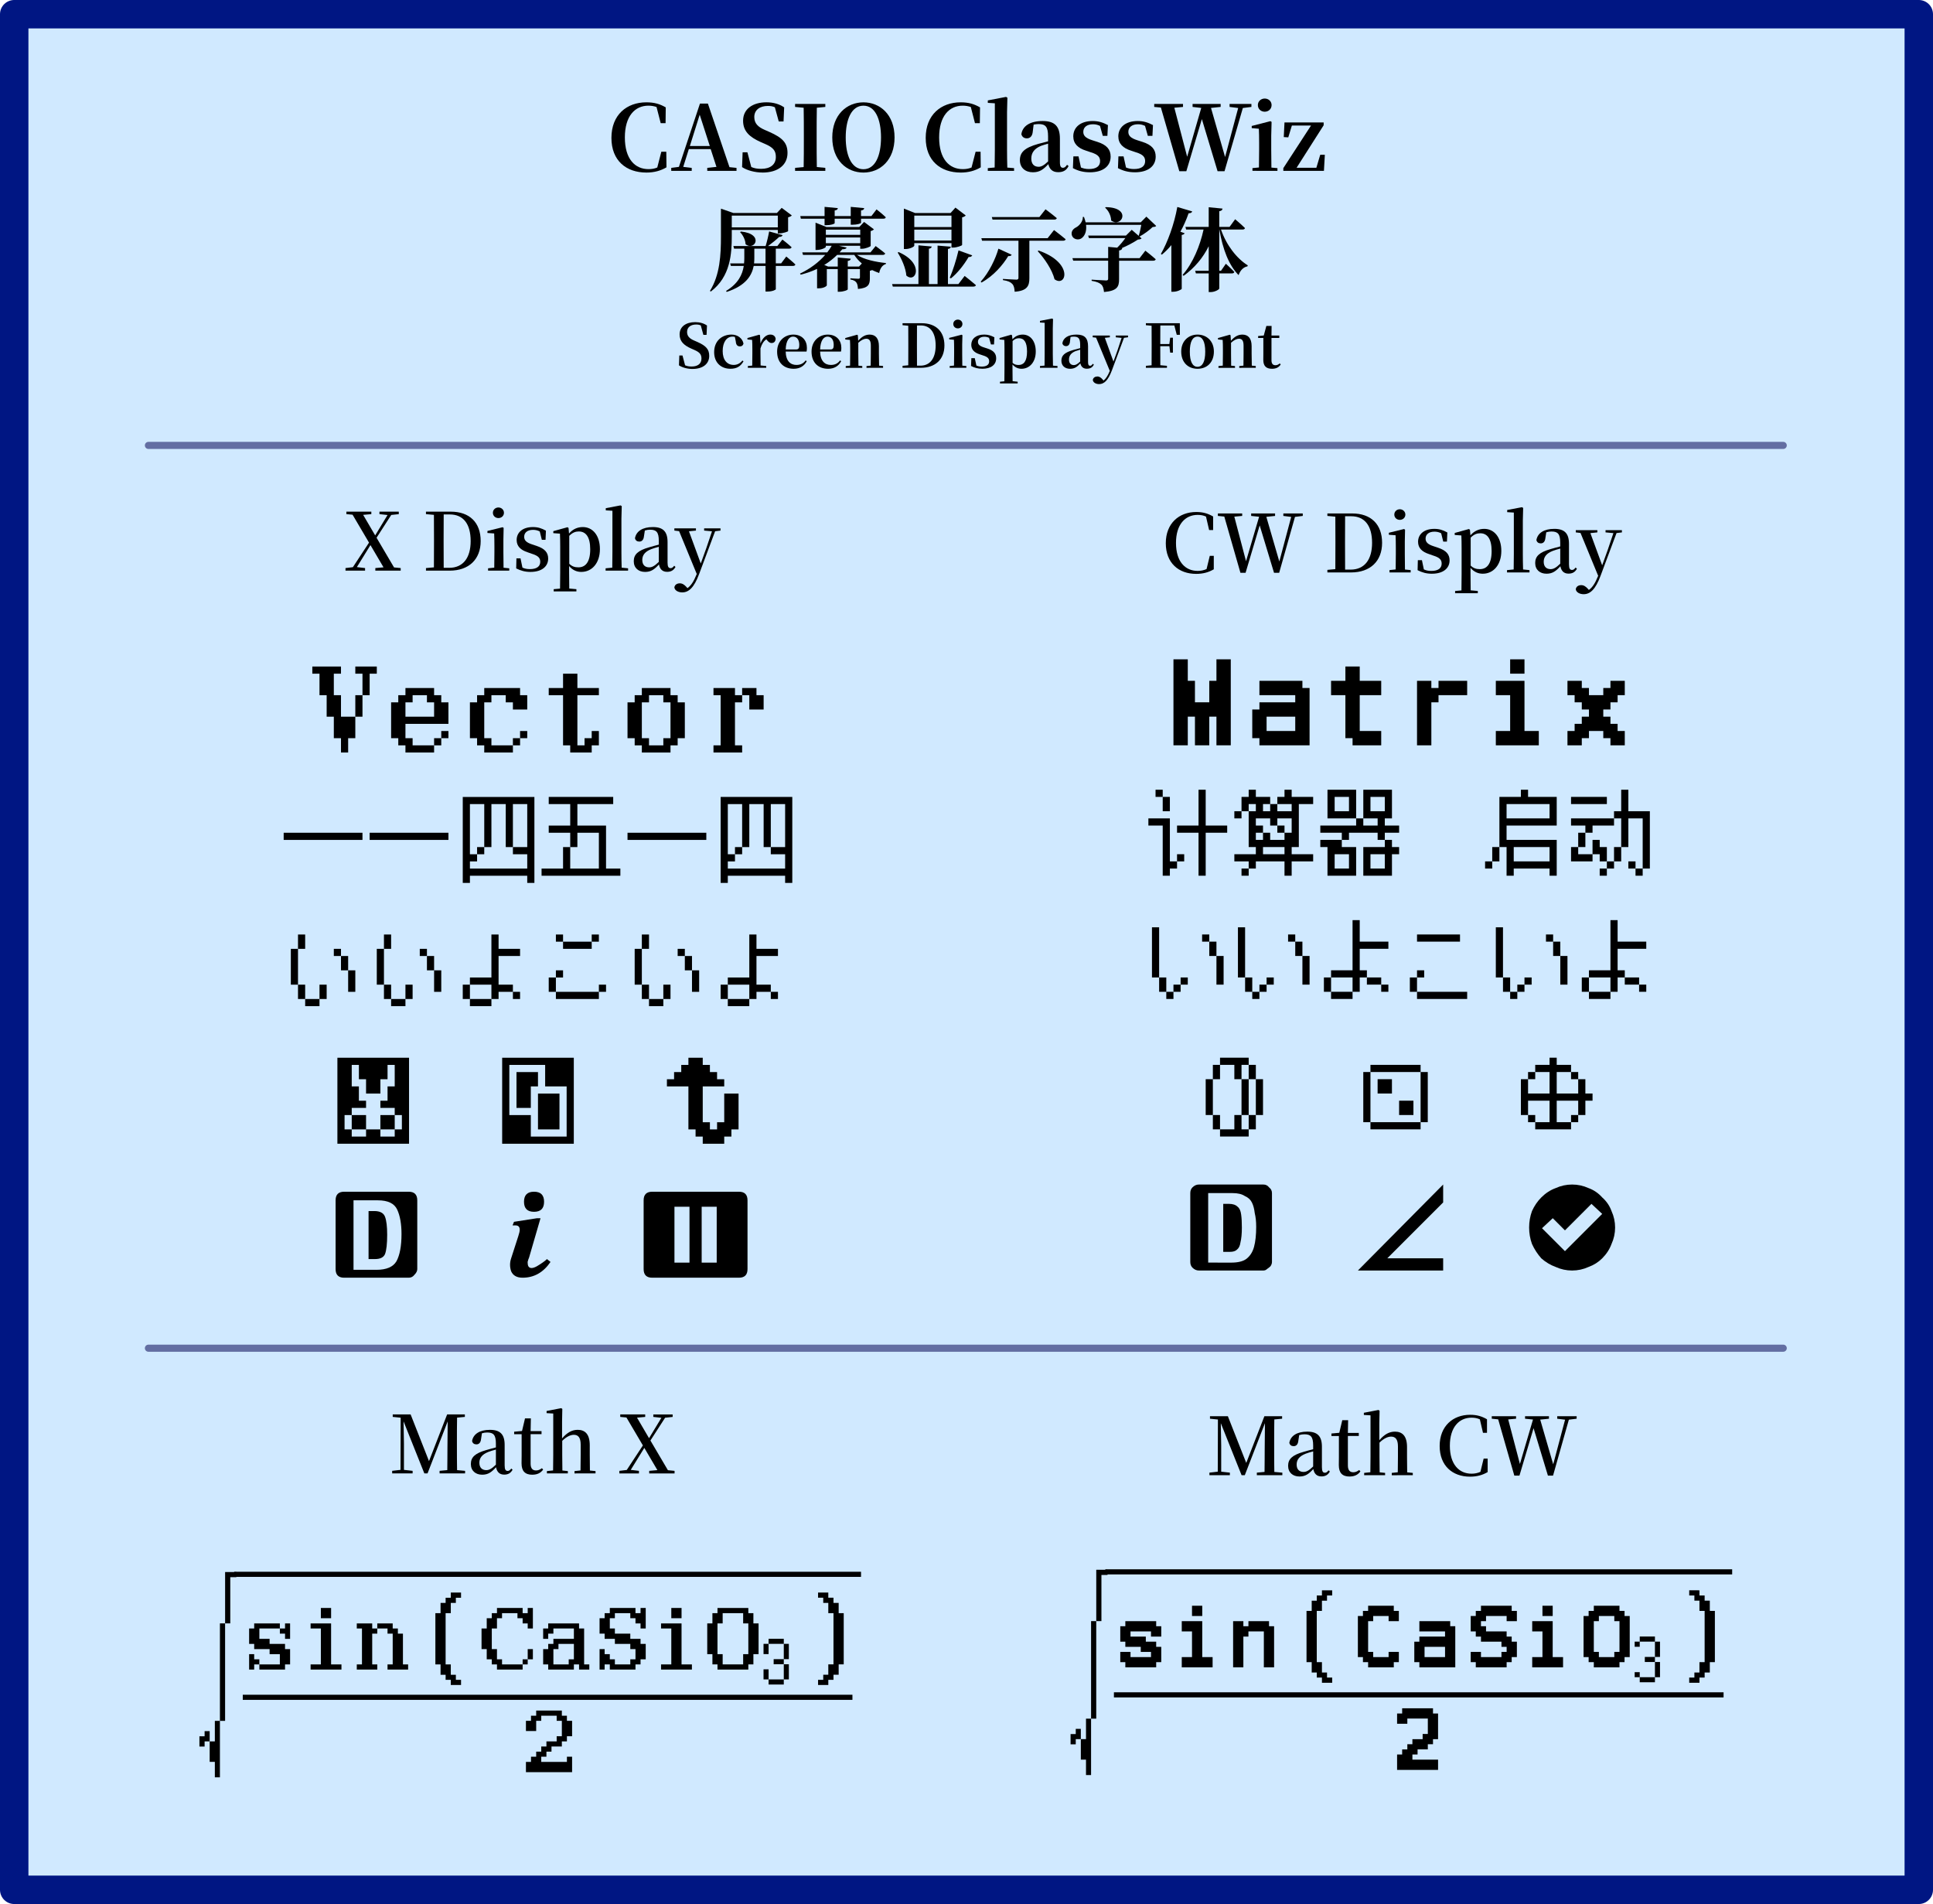 <?xml version="1.0" encoding="UTF-8" standalone="no"?>
<!-- Created with Inkscape (http://www.inkscape.org/) -->

<svg
   width="135.99mm"
   height="133.924mm"
   viewBox="0 0 135.99 133.924"
   version="1.1"
   id="svg5"
   xml:space="preserve"
   inkscape:version="1.2.2 (732a01da63, 2022-12-09)"
   sodipodi:docname="ClassWizDisplay.svg"
   xmlns:inkscape="http://www.inkscape.org/namespaces/inkscape"
   xmlns:sodipodi="http://sodipodi.sourceforge.net/DTD/sodipodi-0.dtd"
   xmlns:xlink="http://www.w3.org/1999/xlink"
   xmlns="http://www.w3.org/2000/svg"
   xmlns:svg="http://www.w3.org/2000/svg"><sodipodi:namedview
     id="namedview7"
     pagecolor="#505050"
     bordercolor="#eeeeee"
     borderopacity="1"
     inkscape:showpageshadow="0"
     inkscape:pageopacity="0"
     inkscape:pagecheckerboard="0"
     inkscape:deskcolor="#505050"
     inkscape:document-units="mm"
     showgrid="false"
     inkscape:zoom="1.4770342"
     inkscape:cx="206.8334"
     inkscape:cy="303.31051"
     inkscape:window-width="1920"
     inkscape:window-height="1009"
     inkscape:window-x="-8"
     inkscape:window-y="-8"
     inkscape:window-maximized="1"
     inkscape:current-layer="layer2" /><defs
     id="defs2"><g
       id="g14729"><g
         id="glyph-0-0" /><g
         id="glyph-0-1"><path
           d="m 4.844,-1.703 c 0.125,-0.812 -0.375,-1.594 -1.359,-1.812 0.859,-0.266 1.547,-0.953 1.672,-1.75 0.141,-0.812 -0.641,-1.375 -1.594,-1.375 -1.016,0 -1.875,0.594 -2,1.359 -0.047,0.328 0.141,0.516 0.438,0.516 0.297,0 0.531,-0.219 0.578,-0.516 0.094,-0.484 -0.375,-0.484 -0.531,-0.484 0.391,-0.5 1.078,-0.625 1.438,-0.625 0.406,0 0.906,0.219 0.766,1.109 -0.016,0.125 -0.141,0.703 -0.469,1.141 C 3.406,-3.656 3.062,-3.625 2.812,-3.625 2.719,-3.609 2.484,-3.594 2.406,-3.594 2.328,-3.578 2.266,-3.562 2.25,-3.469 c -0.031,0.109 0.047,0.109 0.219,0.109 h 0.438 c 0.812,0 1.078,0.672 0.906,1.656 C 3.594,-0.344 2.844,-0.062 2.406,-0.062 c -0.422,0 -1.141,-0.172 -1.391,-0.75 0.344,0.047 0.688,-0.172 0.75,-0.547 0.062,-0.359 -0.188,-0.562 -0.469,-0.562 -0.234,0 -0.578,0.141 -0.656,0.578 -0.156,0.906 0.672,1.562 1.75,1.562 1.219,0 2.281,-0.906 2.453,-1.922 z m 0,0"
           id="path14617" /></g><g
         id="glyph-1-0"><path
           d="m 0.953,-7.844 c 2.734,0 5.297,0.016 8.062,0.016 V 0.5 h -8.062 z m 0,-0.359 L 0.594,-7.844 V 0.5 c 0,0 0.344,0.359 0.359,0.359 h 8.062 C 9.031,0.844 9.375,0.5 9.375,0.5 V -7.828 C 9.375,-7.844 9.031,-8.188 9.016,-8.188 c -2.766,0 -5.312,-0.016 -8.062,-0.016 z M 2.109,0 c 0.344,-0.031 1.125,-0.031 1.516,-0.031 0.406,0 1.312,0 1.672,0.031 V -0.312 H 4.969 c -0.938,0 -0.938,-0.125 -0.938,-0.469 v -2.453 h 0.859 c 0.953,0 1.047,0.312 1.047,1.156 h 0.25 V -4.719 h -0.25 c 0,0.844 -0.094,1.172 -1.047,1.172 H 4.031 v -2.531 C 4.031,-6.406 4.047,-6.469 4.5,-6.469 h 1.203 c 1.5,0 1.75,0.562 1.906,1.938 h 0.25 l -0.281,-2.25 h -5.469 v 0.312 h 0.25 c 0.75,0 0.766,0.109 0.766,0.469 v 5.219 c 0,0.359 -0.016,0.469 -0.766,0.469 h -0.25 z m 0,0"
           id="path14620" /></g><g
         id="glyph-1-1"><path
           d="m 6.406,-7.234 c -0.578,0.172 -1.125,0.312 -1.625,0.422 -0.5,0.109 -1.031,0.219 -1.594,0.359 -0.031,0 -0.016,0.016 0.016,0.047 0.031,0.031 0.062,0.062 0.094,0.078 0.172,0.109 0.344,0.141 0.516,0.109 0.172,-0.016 0.328,-0.062 0.516,-0.094 0.062,0 0.125,-0.031 0.172,-0.047 0.047,-0.031 0.078,0.016 0.094,0.125 0.047,0.156 0.078,0.297 0.094,0.438 0,0.125 0.031,0.281 0.047,0.422 -0.016,0.094 -0.016,0.156 -0.016,0.203 0,0.031 -0.047,0.062 -0.156,0.094 -0.375,0.062 -0.719,0.109 -1.031,0.109 -0.297,0.031 -0.625,0.031 -0.984,0 C 2.469,-4.984 2.406,-5 2.359,-5 2.312,-5 2.328,-4.953 2.406,-4.844 c 0.312,0.453 0.516,0.859 0.625,1.281 0.094,0.406 0.234,0.828 0.391,1.25 0.031,0.062 0.078,0.109 0.125,0.141 0.047,0.016 0.109,-0.016 0.172,-0.094 -0.016,-0.062 -0.016,-0.094 -0.016,-0.125 0.016,-0.031 0.062,-0.031 0.156,-0.016 L 4.531,-2.516 c 0.062,0 0.109,0 0.109,-0.016 0.031,-0.016 0.031,0.031 0.031,0.125 -0.031,0.172 -0.078,0.344 -0.109,0.516 -0.031,0.156 -0.109,0.328 -0.219,0.5 -0.047,0.031 -0.141,0 -0.281,-0.094 C 3.938,-1.578 3.828,-1.625 3.766,-1.656 3.422,-1.828 3.125,-1.969 2.875,-2.109 2.609,-2.25 2.312,-2.266 2,-2.203 1.906,-2.188 1.859,-2.156 1.828,-2.109 c 0,0.031 0.047,0.078 0.156,0.125 0.344,0.078 0.656,0.172 0.953,0.297 0.297,0.125 0.625,0.297 0.953,0.5 C 4,-1.109 4.062,-1.078 4.062,-1.062 4.078,-1.031 4.031,-0.969 3.938,-0.859 3.469,-0.391 3,-0.062 2.547,0.141 2.109,0.312 1.641,0.469 1.141,0.562 l -0.25,0.031 c -0.109,0 -0.141,0 -0.078,0 0.047,0 0.109,0.016 0.172,0.031 0.594,0 1.188,-0.078 1.781,-0.203 C 3.344,0.281 3.922,-0.094 4.469,-0.719 4.531,-0.734 4.609,-0.688 4.75,-0.594 4.859,-0.5 4.969,-0.422 5.047,-0.344 5.438,-0.062 5.797,0.203 6.156,0.438 6.5,0.703 6.875,0.969 7.266,1.266 7.719,1.25 8.141,1.219 8.531,1.172 8.922,1.109 9.344,1.031 9.797,0.875 c 0.047,0 0.062,-0.016 0.047,-0.031 -0.031,0 -0.047,-0.016 -0.078,0 C 8.922,0.703 8.109,0.516 7.359,0.266 6.594,0.016 5.812,-0.375 4.984,-0.891 4.922,-0.953 4.875,-1 4.828,-1.031 4.781,-1.062 4.781,-1.109 4.844,-1.172 4.922,-1.375 4.969,-1.562 5.031,-1.734 5.078,-1.906 5.109,-2.094 5.156,-2.281 5.156,-2.5 5.203,-2.609 5.297,-2.609 5.391,-2.625 5.516,-2.625 5.703,-2.625 5.812,-2.641 5.906,-2.656 6.016,-2.656 c 0.109,0 0.188,0.062 0.25,0.203 0.031,0.078 0.062,0.094 0.094,0.078 0.031,0 0.078,-0.031 0.141,-0.078 0.359,-0.375 0.594,-0.734 0.688,-1.141 0.094,-0.375 0.297,-0.766 0.594,-1.188 L 8.062,-4.984 C 8.094,-5 8.078,-5.047 7.969,-5.109 7.891,-5.188 7.828,-5.219 7.812,-5.25 7.594,-5.406 7.422,-5.516 7.281,-5.609 7.141,-5.688 6.969,-5.688 6.766,-5.594 L 5.5,-5.281 c -0.141,0 -0.219,0.016 -0.234,0.016 C 5.25,-5.25 5.25,-5.312 5.25,-5.453 c 0,-0.156 0,-0.281 -0.016,-0.406 C 5.219,-5.984 5.188,-6.109 5.125,-6.25 5.078,-6.344 5.047,-6.391 5.047,-6.422 5.047,-6.453 5.094,-6.453 5.188,-6.438 5.5,-6.484 5.797,-6.547 6.078,-6.609 6.359,-6.672 6.656,-6.75 6.969,-6.812 7.125,-6.891 7.172,-6.969 7.141,-7.062 7.125,-7.141 7.031,-7.203 6.891,-7.25 c -0.078,0 -0.156,-0.016 -0.25,-0.016 -0.078,0 -0.156,0.016 -0.234,0.031 z M 6.922,-5.25 6.969,-5.141 C 6.922,-4.75 6.859,-4.375 6.781,-4.031 6.688,-3.688 6.547,-3.328 6.328,-2.938 l -0.938,0.094 c -0.062,0.016 -0.109,0.016 -0.172,0.016 -0.047,0 -0.047,-0.047 0,-0.125 L 5.25,-3.562 c 0,-0.109 0,-0.172 0.016,-0.203 C 5.281,-3.781 5.344,-3.781 5.453,-3.781 5.578,-3.812 5.719,-3.844 5.844,-3.844 5.984,-3.859 6.109,-3.891 6.25,-3.938 c 0.094,-0.047 0.156,-0.078 0.156,-0.125 0,-0.047 -0.047,-0.078 -0.141,-0.125 -0.188,-0.094 -0.328,-0.125 -0.469,-0.094 -0.125,0.031 -0.281,0.078 -0.438,0.141 C 5.297,-4.125 5.266,-4.109 5.266,-4.125 5.25,-4.141 5.25,-4.156 5.25,-4.203 L 5.281,-4.781 C 5.266,-4.859 5.266,-4.922 5.25,-4.969 5.25,-5 5.281,-5.031 5.391,-5.047 5.656,-5.094 5.922,-5.141 6.156,-5.156 c 0.25,-0.031 0.5,-0.062 0.766,-0.094 z m -2.594,0.422 c 0.062,0 0.156,-0.031 0.281,-0.062 0.094,-0.016 0.141,0.031 0.125,0.141 v 0.484 c 0,0.109 -0.016,0.172 -0.031,0.203 C 4.672,-4.031 4.609,-4.016 4.5,-4 l -0.625,0.125 c -0.094,0.047 -0.141,0.094 -0.125,0.125 0.016,0.047 0.078,0.078 0.172,0.109 0.109,0.047 0.203,0.078 0.312,0.047 0.109,0 0.219,-0.016 0.344,-0.031 0.062,0 0.109,0 0.141,-0.016 0.016,-0.016 0.031,0.031 0.016,0.125 l -0.047,0.688 c -0.125,0.094 -0.266,0.125 -0.438,0.141 -0.156,0 -0.312,0.016 -0.453,0.031 -0.125,0 -0.188,0 -0.188,-0.016 -0.016,0 -0.016,-0.047 -0.031,-0.156 C 3.531,-3.125 3.484,-3.406 3.438,-3.672 3.391,-3.922 3.312,-4.203 3.25,-4.5 3.203,-4.641 3.188,-4.703 3.203,-4.719 c 0.031,0 0.109,-0.016 0.25,-0.016 z m 0,0"
           id="path14623" /></g><g
         id="glyph-1-2"><path
           d="M 3.016,-7.125 C 3.125,-6.953 3.297,-6.781 3.531,-6.578 3.766,-6.375 3.953,-6.406 4.125,-6.641 4.125,-6.75 4.109,-6.844 4.062,-6.938 4.031,-7.016 3.969,-7.094 3.859,-7.172 3.688,-7.234 3.531,-7.266 3.391,-7.281 3.25,-7.312 3.109,-7.312 2.953,-7.312 c -0.047,-0.016 -0.062,0 -0.062,0 0.016,0.016 0.062,0.078 0.125,0.188 z m 3.969,0.422 -0.094,0.25 c -0.094,0.188 -0.219,0.375 -0.344,0.578 -0.141,0.172 -0.312,0.359 -0.531,0.516 -0.125,0.016 -0.234,0 -0.312,-0.047 -0.094,-0.047 -0.188,-0.078 -0.297,-0.109 -0.031,-0.031 -0.078,-0.031 -0.156,0 C 5.188,-5.5 5.188,-5.469 5.234,-5.406 5.406,-5.141 5.5,-4.859 5.516,-4.578 5.547,-4.312 5.547,-4.031 5.531,-3.734 5.484,-3.094 5.391,-2.469 5.219,-1.875 5.047,-1.281 4.781,-0.641 4.422,0 4.359,0.062 4.344,0.094 4.344,0.125 c 0,0 0.031,-0.016 0.109,-0.078 C 5.047,-0.516 5.438,-1.094 5.625,-1.688 5.812,-2.281 5.906,-2.859 5.938,-3.422 5.969,-3.516 5.969,-3.562 5.969,-3.609 5.938,-3.641 5.984,-3.656 6.109,-3.641 l 0.797,-0.031 c 0.109,-0.016 0.188,-0.031 0.219,-0.031 0.016,-0.016 0.031,0.047 0.047,0.188 0.031,0.656 0.031,1.266 0.031,1.844 C 7.188,-1.094 7.156,-0.469 7.109,0.172 7.125,0.391 7.141,0.578 7.156,0.75 c 0.016,0.188 0.062,0.391 0.125,0.594 0,0.031 0.016,0.047 0.016,0.078 0,0.016 0.016,0 0.047,-0.062 0.234,-0.812 0.359,-1.578 0.375,-2.281 0,-0.719 0.016,-1.453 0.031,-2.234 0,-0.078 -0.016,-0.172 -0.047,-0.25 -0.031,-0.078 -0.094,-0.156 -0.172,-0.234 -0.062,-0.094 -0.078,-0.125 -0.062,-0.125 0.016,0 0.062,0 0.141,-0.016 0.25,-0.016 0.484,-0.047 0.719,-0.078 C 8.547,-3.891 8.781,-3.938 9.031,-4 9.156,-4.109 9.234,-4.188 9.234,-4.25 9.25,-4.297 9.188,-4.359 9.047,-4.453 8.906,-4.531 8.781,-4.547 8.672,-4.531 8.578,-4.516 8.453,-4.484 8.312,-4.453 7.922,-4.359 7.547,-4.25 7.203,-4.141 6.875,-4.047 6.516,-3.984 6.125,-3.953 6.062,-3.938 6.016,-3.922 5.984,-3.938 c -0.031,-0.016 -0.031,-0.047 0,-0.125 l 0.031,-1.078 C 6.281,-5.359 6.562,-5.547 6.875,-5.719 7.172,-5.891 7.453,-6.031 7.688,-6.156 7.797,-6.203 7.875,-6.234 7.906,-6.234 7.938,-6.25 7.922,-6.297 7.859,-6.344 7.75,-6.5 7.594,-6.625 7.422,-6.734 7.234,-6.844 7.094,-6.828 6.984,-6.703 Z M 4.312,-6.109 c -0.5,0.141 -0.938,0.25 -1.359,0.328 -0.438,0.062 -0.875,0.141 -1.312,0.188 -0.062,0.047 -0.078,0.078 -0.062,0.109 0,0.016 0.031,0.047 0.094,0.094 0.047,0.031 0.078,0.062 0.125,0.062 0.031,0.031 0.078,0.031 0.125,0.031 C 2.438,-5.344 2.938,-5.406 3.391,-5.5 3.859,-5.578 4.344,-5.688 4.844,-5.844 c 0.094,-0.031 0.141,-0.062 0.125,-0.125 0,-0.047 -0.047,-0.109 -0.141,-0.188 -0.062,-0.016 -0.125,-0.031 -0.188,-0.047 -0.062,0 -0.109,0 -0.172,0.031 z M 3.797,-5.25 3.344,-4.047 C 2.828,-3.922 2.328,-3.812 1.859,-3.75 1.375,-3.672 0.891,-3.625 0.391,-3.578 c -0.078,0.031 -0.125,0.062 -0.125,0.094 0,0.031 0.047,0.062 0.125,0.109 0.125,0.109 0.219,0.172 0.266,0.188 0.062,0 0.156,0 0.281,-0.016 0.312,-0.094 0.594,-0.156 0.859,-0.203 0.281,-0.047 0.562,-0.109 0.875,-0.172 0.156,-0.047 0.25,-0.047 0.281,-0.031 0.031,0.016 0.062,0.109 0.094,0.281 L 3.062,-3.125 c 0.016,0.109 0.016,0.188 0.016,0.25 C 3.062,-2.828 2.984,-2.797 2.844,-2.766 2.516,-2.688 2.219,-2.641 1.938,-2.594 1.672,-2.547 1.375,-2.5 1.062,-2.453 c -0.078,0.016 -0.125,0.031 -0.125,0.062 -0.016,0.016 0.047,0.062 0.125,0.109 0.109,0.047 0.188,0.078 0.25,0.062 0.047,0 0.141,0 0.25,0 L 2.828,-2.5 c 0.094,0 0.156,-0.016 0.203,-0.031 0.047,-0.016 0.062,0.031 0.047,0.172 0.016,0.25 0.016,0.5 0,0.719 0,0.234 -0.031,0.469 -0.062,0.719 -0.031,0.141 -0.047,0.219 -0.062,0.25 0,0.031 -0.078,0.047 -0.234,0.031 L 2.406,-0.656 C 2.328,-0.688 2.266,-0.703 2.234,-0.703 c -0.047,0 -0.016,0.062 0.078,0.156 0.156,0.141 0.266,0.297 0.359,0.438 0.094,0.141 0.188,0.281 0.266,0.438 C 3.047,0.344 3.156,0.281 3.25,0.125 3.375,-0.016 3.422,-0.141 3.453,-0.25 v -1.078 c 0,-0.328 0,-0.672 0,-1.047 -0.031,-0.062 -0.031,-0.125 -0.031,-0.172 0,-0.062 0.047,-0.078 0.141,-0.062 L 4.75,-2.844 C 4.859,-2.891 4.891,-2.938 4.859,-2.969 4.844,-3.016 4.781,-3.047 4.688,-3.062 4.625,-3.094 4.578,-3.125 4.547,-3.125 4.5,-3.125 4.453,-3.109 4.391,-3.078 l -0.812,0.156 c -0.078,0.016 -0.125,0.016 -0.156,0.031 0,0 0,-0.047 0.047,-0.109 0.016,-0.109 0.016,-0.203 0,-0.312 C 3.453,-3.406 3.422,-3.5 3.375,-3.594 3.344,-3.688 3.312,-3.734 3.312,-3.766 c 0,-0.016 0.062,-0.016 0.156,-0.016 0.25,-0.062 0.5,-0.109 0.734,-0.141 0.219,-0.031 0.469,-0.094 0.719,-0.188 C 5,-4.156 5.031,-4.203 5.031,-4.25 5.016,-4.281 4.969,-4.328 4.906,-4.359 4.781,-4.406 4.672,-4.422 4.562,-4.391 4.469,-4.359 4.359,-4.344 4.25,-4.328 L 3.594,-4.125 C 3.578,-4.172 3.625,-4.266 3.734,-4.391 3.844,-4.531 3.922,-4.625 3.984,-4.688 l 0.219,-0.203 C 4.312,-5 4.359,-5.078 4.391,-5.125 c 0.031,-0.031 -0.031,-0.109 -0.156,-0.203 -0.094,-0.078 -0.188,-0.125 -0.281,-0.109 -0.094,0 -0.141,0.062 -0.156,0.188 z M 2.219,-4.859 c 0.031,0.141 0.078,0.25 0.156,0.344 0.062,0.094 0.172,0.188 0.297,0.281 C 2.844,-4.344 2.906,-4.453 2.844,-4.609 2.812,-4.75 2.703,-4.859 2.531,-4.969 2.469,-5.016 2.391,-5.031 2.297,-5.047 2.203,-5.047 2.156,-5 2.188,-4.906 Z m 1.375,2.891 C 3.781,-1.734 4,-1.516 4.234,-1.328 4.453,-1.141 4.562,-1.219 4.562,-1.594 4.422,-1.797 4.281,-1.938 4.109,-1.969 3.953,-2.031 3.781,-2.031 3.625,-2.031 c -0.047,0 -0.062,0 -0.078,0 C 3.531,-2.016 3.562,-2 3.594,-1.969 Z m -1.984,0.172 c -0.125,0.266 -0.281,0.531 -0.422,0.766 -0.156,0.25 -0.156,0.5 -0.016,0.781 C 1.156,-0.219 1.188,-0.219 1.25,-0.25 1.312,-0.281 1.359,-0.312 1.391,-0.328 1.578,-0.562 1.703,-0.812 1.781,-1.109 1.859,-1.391 1.844,-1.641 1.75,-1.875 1.719,-1.953 1.719,-1.969 1.688,-1.938 c 0,0.031 -0.016,0.078 -0.078,0.141 z m 0,0"
           id="path14626" /></g><g
         id="glyph-1-3"><path
           d="M 7.516,-6.641 7.375,-6.625 C 6.703,-6.484 6.062,-6.391 5.484,-6.312 4.891,-6.234 4.266,-6.172 3.625,-6.125 L 3.109,-6.328 C 3.031,-6.359 2.953,-6.344 2.891,-6.312 2.828,-6.281 2.812,-6.203 2.859,-6.109 2.906,-4.906 2.844,-3.766 2.656,-2.656 2.484,-1.547 2,-0.406 1.219,0.75 L 1.062,0.953 1.25,0.844 c 1,-1.016 1.594,-2.062 1.844,-3.125 0.219,-1.062 0.359,-2.125 0.438,-3.172 -0.016,-0.125 0,-0.219 0,-0.266 C 3.547,-5.781 3.625,-5.812 3.766,-5.797 4.578,-5.906 5.359,-5.984 6.094,-6.062 6.828,-6.125 7.609,-6.234 8.406,-6.375 8.484,-6.406 8.516,-6.438 8.531,-6.484 8.547,-6.531 8.5,-6.562 8.391,-6.594 8.219,-6.672 8.062,-6.719 7.938,-6.719 7.797,-6.734 7.656,-6.703 7.516,-6.641 Z M 5.5,-5.156 c 0.031,0.266 0.062,0.516 0.078,0.766 0.016,0.25 0,0.516 -0.031,0.797 L 5.391,-3.562 3.969,-3.391 c -0.078,0.031 -0.094,0.062 -0.094,0.094 0,0.031 0.047,0.078 0.109,0.125 0.094,0.047 0.156,0.078 0.203,0.078 0.047,0.016 0.125,0.016 0.203,0.016 L 5.312,-3.25 C 5.391,-3.266 5.438,-3.297 5.469,-3.297 5.484,-3.312 5.484,-3.25 5.453,-3.125 5.281,-2.438 5,-1.766 4.625,-1.109 c -0.375,0.656 -0.938,1.281 -1.703,1.844 0.844,-0.391 1.5,-0.906 2,-1.578 C 5.406,-1.5 5.734,-2.234 5.875,-3 c 0.047,-0.156 0.062,-0.266 0.062,-0.328 0,-0.078 0.094,-0.125 0.266,-0.141 C 6.438,-3.516 6.656,-3.562 6.844,-3.594 7.047,-3.625 7.266,-3.625 7.5,-3.641 c 0.094,0 0.141,-0.016 0.203,-0.016 C 7.734,-3.672 7.75,-3.609 7.75,-3.484 7.75,-2.938 7.703,-2.406 7.609,-1.906 7.531,-1.422 7.375,-0.891 7.172,-0.328 c -0.047,0.062 -0.062,0.125 -0.078,0.156 0,0.016 -0.031,0.016 -0.125,0 C 6.797,-0.203 6.641,-0.25 6.484,-0.281 6.344,-0.312 6.188,-0.359 6.016,-0.406 5.984,-0.438 5.953,-0.453 5.938,-0.438 5.938,-0.422 5.953,-0.406 6,-0.344 6.203,-0.125 6.359,0.078 6.484,0.297 6.625,0.5 6.734,0.703 6.844,0.938 6.891,0.969 7,0.922 7.141,0.844 7.281,0.75 7.391,0.641 7.5,0.547 7.641,0.312 7.75,0.125 7.828,-0.078 c 0.062,-0.188 0.125,-0.375 0.156,-0.578 0.078,-0.5 0.141,-0.953 0.188,-1.375 0.047,-0.438 0.156,-0.875 0.375,-1.312 0.094,-0.125 0.141,-0.203 0.109,-0.25 C 8.641,-3.641 8.594,-3.703 8.516,-3.812 8.406,-3.953 8.281,-4.062 8.109,-4.141 7.969,-4.234 7.828,-4.234 7.703,-4.172 7.438,-4.062 7.172,-3.984 6.938,-3.906 c -0.234,0.062 -0.484,0.125 -0.734,0.172 -0.062,0 -0.109,0 -0.156,0.016 -0.062,0.016 -0.062,-0.031 -0.016,-0.125 0.016,-0.141 0.047,-0.266 0.062,-0.391 0.047,-0.125 0.109,-0.25 0.172,-0.375 C 6.359,-4.766 6.375,-4.891 6.312,-4.969 6.266,-5.047 6.156,-5.125 6.016,-5.219 5.938,-5.281 5.828,-5.312 5.688,-5.328 5.562,-5.344 5.5,-5.297 5.5,-5.156 Z m 0,0"
           id="path14629" /></g><g
         id="glyph-1-4"><path
           d="M 4,-7.422 V -7.344 C 4.25,-7 4.375,-6.656 4.406,-6.312 4.438,-5.984 4.453,-5.641 4.438,-5.297 4.453,-5.188 4.422,-5.141 4.391,-5.125 4.344,-5.109 4.281,-5.094 4.188,-5.062 3.844,-4.969 3.516,-4.922 3.234,-4.906 2.938,-4.891 2.625,-4.922 2.297,-4.969 2.234,-5 2.219,-5 2.219,-4.984 c 0,0.016 0.031,0.047 0.062,0.094 C 2.516,-4.531 2.688,-4.188 2.812,-3.875 c 0.125,0.312 0.234,0.656 0.359,1.016 -0.016,0.047 0,0.078 0.016,0.078 0.016,0 0.047,-0.016 0.109,-0.047 0.156,-0.078 0.297,-0.156 0.453,-0.188 0.141,-0.047 0.297,-0.062 0.453,-0.062 0.094,-0.031 0.156,-0.047 0.188,-0.047 0.031,0 0.062,0.047 0.047,0.172 C 4.422,-2.719 4.391,-2.469 4.359,-2.234 4.328,-2 4.266,-1.75 4.188,-1.5 4.141,-1.422 4.109,-1.422 4.094,-1.438 4.078,-1.469 4.047,-1.5 4,-1.562 3.641,-1.938 3.25,-2.25 2.844,-2.5 2.438,-2.734 2.047,-2.844 1.688,-2.828 c -0.062,0.016 -0.125,0.031 -0.172,0.062 -0.062,0 -0.031,0.031 0.094,0.047 0.375,0.141 0.734,0.312 1.078,0.531 0.344,0.188 0.688,0.469 1.047,0.844 0.109,0.094 0.188,0.156 0.219,0.188 0.031,0.047 0,0.125 -0.094,0.234 C 3.422,-0.375 2.969,0.016 2.5,0.234 2.031,0.484 1.531,0.641 1.047,0.781 1.562,0.75 2.078,0.656 2.656,0.453 3.203,0.281 3.719,-0.094 4.172,-0.656 4.219,-0.734 4.25,-0.781 4.25,-0.812 c 0.016,-0.016 0.062,0.031 0.141,0.109 0.469,0.391 0.906,0.719 1.328,1.031 0.422,0.312 0.859,0.594 1.328,0.875 0.453,0 0.875,-0.031 1.281,-0.094 C 8.734,1.078 9.156,1 9.594,0.891 9.625,0.875 9.656,0.859 9.672,0.859 9.688,0.859 9.672,0.844 9.625,0.844 8.75,0.703 7.922,0.516 7.156,0.266 6.375,0.016 5.578,-0.375 4.75,-0.891 4.656,-0.969 4.578,-1.031 4.5,-1.062 4.438,-1.094 4.453,-1.172 4.516,-1.266 4.625,-1.578 4.703,-1.859 4.75,-2.141 4.797,-2.406 4.828,-2.688 4.844,-2.984 c -0.016,-0.062 -0.016,-0.125 -0.016,-0.172 0,-0.031 0.062,-0.047 0.156,-0.031 0.312,-0.078 0.594,-0.109 0.875,-0.141 0.281,-0.047 0.578,-0.062 0.875,-0.078 0.094,0 0.125,-0.016 0.109,-0.078 0,-0.047 -0.062,-0.109 -0.125,-0.156 C 6.641,-3.656 6.609,-3.656 6.625,-3.688 6.625,-3.703 6.656,-3.75 6.703,-3.797 6.781,-4 6.906,-4.203 7.062,-4.391 c 0.156,-0.188 0.344,-0.359 0.547,-0.5 0.062,-0.047 0.109,-0.078 0.156,-0.094 0.047,0 0.031,-0.047 -0.062,-0.125 C 7.547,-5.25 7.391,-5.391 7.25,-5.5 7.094,-5.609 6.953,-5.672 6.812,-5.719 l -1.75,0.5 c -0.094,0.016 -0.141,0.016 -0.156,0.031 -0.016,0 -0.016,-0.031 0,-0.141 0,-0.234 0.016,-0.438 0.031,-0.641 0.047,-0.188 0.094,-0.406 0.141,-0.609 0.109,-0.312 0.047,-0.562 -0.188,-0.719 -0.25,-0.156 -0.5,-0.219 -0.75,-0.203 C 4.125,-7.5 4.094,-7.5 4.062,-7.484 4.031,-7.484 4,-7.453 4,-7.422 Z M 6.234,-5.188 c 0.141,0 0.234,0 0.25,0.016 0.016,0.016 0,0.094 -0.031,0.25 L 6.344,-3.969 c 0,0.078 0,0.156 -0.016,0.203 -0.016,0.062 -0.062,0.094 -0.172,0.094 l -1.172,0.219 c -0.062,0.016 -0.094,0.031 -0.125,0.031 C 4.844,-3.406 4.828,-3.453 4.844,-3.531 L 4.906,-4.734 4.891,-4.906 c 0,-0.031 0.047,-0.062 0.141,-0.078 C 5.234,-5.047 5.438,-5.094 5.641,-5.125 5.844,-5.156 6.047,-5.188 6.234,-5.188 Z M 4.125,-4.781 H 4.25 C 4.359,-4.828 4.422,-4.828 4.422,-4.812 4.438,-4.781 4.438,-4.719 4.438,-4.594 v 1.016 c -0.016,0.094 -0.016,0.156 0,0.172 0.016,0.031 -0.047,0.062 -0.156,0.078 L 3.594,-3.188 c -0.078,0.016 -0.141,0.031 -0.188,0.062 -0.047,0 -0.062,-0.031 -0.062,-0.141 L 3.125,-4.453 C 3.094,-4.547 3.094,-4.609 3.078,-4.625 c 0,-0.016 0.031,-0.047 0.125,-0.047 z m 0,0"
           id="path14632" /></g><g
         id="glyph-2-0" /><g
         id="glyph-2-1"><path
           d="m 4.469,-2 c 0,-1.188 -0.812,-2.188 -1.891,-2.188 -0.469,0 -0.906,0.156 -1.266,0.516 V -5.625 c 0.203,0.062 0.531,0.125 0.844,0.125 1.234,0 1.938,-0.906 1.938,-1.031 0,-0.062 -0.031,-0.109 -0.109,-0.109 0,0 -0.031,0 -0.078,0.031 C 3.703,-6.516 3.219,-6.312 2.547,-6.312 2.156,-6.312 1.688,-6.391 1.219,-6.594 1.141,-6.625 1.109,-6.625 1.109,-6.625 1,-6.625 1,-6.547 1,-6.391 V -3.438 c 0,0.172 0,0.25 0.141,0.25 0.078,0 0.094,-0.016 0.141,-0.078 C 1.391,-3.422 1.75,-3.969 2.562,-3.969 c 0.516,0 0.766,0.453 0.844,0.641 0.156,0.375 0.188,0.75 0.188,1.25 0,0.359 0,0.953 -0.25,1.375 C 3.109,-0.312 2.734,-0.062 2.281,-0.062 c -0.719,0 -1.297,-0.531 -1.469,-1.109 0.031,0 0.062,0.016 0.172,0.016 0.328,0 0.5,-0.25 0.5,-0.484 0,-0.25 -0.172,-0.5 -0.5,-0.5 C 0.844,-2.141 0.5,-2.062 0.5,-1.609 0.5,-0.75 1.188,0.219 2.297,0.219 3.453,0.219 4.469,-0.734 4.469,-2 Z m 0,0"
           id="path14636" /></g><g
         id="glyph-3-0"><path
           d="M 0,0.719 H 7.125 V -8.547 H 0 Z M 0.719,0 v -7.828 h 5.688 V 0 Z M 1.422,-5.703 H 2.844 V -6.406 h 1.422 v 1.422 H 3.562 v 0.719 H 2.844 v 1.422 h 1.422 v -1.422 h 0.719 v -0.719 h 0.719 V -6.406 H 4.984 V -7.125 h -2.844 v 0.719 H 1.422 Z M 2.844,-0.719 H 4.266 V -2.141 H 2.844 Z m 0,0"
           id="path14639" /></g><g
         id="glyph-3-1"><path
           d="m 4.266,3.562 h 0.719 V -9.969 h 0.719 V -16.375 h 0.844 v -0.719 h -1.562 v 7.125 H 4.266 Z M 1.422,5.703 V 7.125 h 0.719 V 6.406 H 2.844 V 9.25 H 3.562 v 2.141 H 4.266 V 3.562 H 3.562 V 6.406 H 2.844 V 4.984 H 2.141 v 0.719 z m 0,0"
           id="path14642" /></g><g
         id="glyph-3-2"><path
           d="m 0.719,-3.562 h 0.703 v 0.719 H 3.562 v 0.703 h 1.422 v 1.422 h -2.844 v -0.703 h -0.719 v -0.719 H 0.719 V 0 h 0.703 v -0.719 h 0.719 V 0 h 3.562 V -0.719 H 6.406 v -2.125 H 5.703 V -3.562 H 3.562 V -4.266 H 2.141 v -1.438 h 2.844 v 0.719 h 0.719 v 0.719 H 6.406 V -6.406 H 5.703 v 0.703 H 4.984 V -6.406 h -3.562 v 0.703 H 0.719 Z m 0,0"
           id="path14645" /></g><g
         id="glyph-3-3"><path
           d="m 1.422,0 h 4.281 v -0.719 h -1.438 v -5.688 h -2.844 v 0.703 H 2.844 V -0.719 H 1.422 Z m 2.844,-8.547 H 2.844 V -7.125 h 1.422 z m 0,0"
           id="path14648" /></g><g
         id="glyph-3-4"><path
           d="M 0.719,-5.703 V -0.719 H 0 V 0 H 2.844 V -0.719 H 2.141 V -4.984 H 2.844 v -0.719 h 1.422 v 0.719 h 0.719 V -0.719 H 4.266 V 0 H 7.125 V -0.719 H 6.406 V -4.984 H 5.703 v -0.719 H 4.984 V -6.406 H 2.844 v 0.703 H 2.141 V -6.406 H 0 v 0.703 z m 0,0"
           id="path14651" /></g><g
         id="glyph-3-5"><path
           d="M 4.984,-10.688 H 3.562 v 0.719 H 2.844 V -9.25 H 2.141 v 1.422 h -0.719 v 7.109 h 0.719 v 1.438 H 2.844 V 1.422 H 3.562 v 0.719 H 4.984 V 1.422 H 4.266 V 0.719 H 3.562 v -1.438 H 2.844 V -7.828 H 3.562 V -9.25 h 0.703 v -0.719 h 0.719 z m 0,0"
           id="path14654" /></g><g
         id="glyph-3-6"><path
           d="m 0.719,-1.422 h 0.703 v 0.703 h 0.719 V 0 h 3.562 V -0.719 H 6.406 V -1.422 H 7.125 V -2.844 H 6.406 v 1.422 H 5.703 V -0.719 H 2.844 V -1.422 H 2.141 V -2.844 h -0.719 v -2.859 h 0.719 V -7.125 H 2.844 V -7.828 H 4.984 V -7.125 h 0.719 v 0.719 H 6.406 v 0.703 H 7.125 v -2.844 H 6.406 v 0.719 H 5.703 v -0.719 h -3.562 v 0.719 H 1.422 V -7.125 H 0.719 v 1.422 H 0 v 2.859 h 0.719 z m 0,0"
           id="path14657" /></g><g
         id="glyph-3-7"><path
           d="M 0.719,-0.719 H 1.422 V 0 h 3.562 v -0.719 h 0.719 V 0 H 7.125 V -0.719 H 6.406 V -5.703 H 5.703 V -6.406 h -4.281 v 0.703 H 0.719 v 1.438 h 0.703 v -0.719 h 0.719 v -0.719 h 2.844 v 1.438 H 2.141 V -3.562 h -0.719 v 0.719 H 0.719 Z m 1.422,-2.125 H 2.844 V -3.562 h 2.141 v 2.141 h -0.719 v 0.703 h -2.125 z m 0,0"
           id="path14660" /></g><g
         id="glyph-3-8"><path
           d="m 0.719,-4.984 h 0.703 v 0.719 H 2.844 V -3.562 h 2.141 v 0.719 h 0.719 v 1.422 H 4.984 V -0.719 H 2.844 V -1.422 H 2.141 v -0.719 H 1.422 V -2.844 H 0.719 V 0 h 0.703 v -0.719 h 0.719 V 0 h 3.562 V -0.719 H 6.406 V -1.422 H 7.125 V -3.562 H 6.406 V -4.266 H 4.984 v -0.719 H 2.844 v -0.719 H 2.141 V -7.125 H 2.844 V -7.828 H 4.984 V -7.125 h 0.719 v 0.719 H 6.406 v 0.703 H 7.125 v -2.844 H 6.406 v 0.719 H 5.703 v -0.719 h -3.562 v 0.719 H 1.422 V -7.125 H 0.719 Z m 0,0"
           id="path14663" /></g><g
         id="glyph-3-9"><path
           d="m 1.422,0 h 4.281 v -0.719 h -1.438 v -5.688 h -2.844 v 0.703 H 2.844 V -0.719 H 1.422 Z m 2.844,-8.547 H 2.844 V -7.125 h 1.422 z m 0,0"
           id="path14666" /></g><g
         id="glyph-3-10"><path
           d="m 0,-6.406 v 4.266 H 0.719 V -0.719 H 1.422 V 0 h 4.281 V -0.719 H 6.406 V -2.141 H 7.125 V -6.406 H 6.406 V -7.828 H 5.703 v -0.719 h -4.281 v 0.719 H 0.719 v 1.422 z m 1.422,0 h 0.719 v -1.422 h 2.844 v 1.422 h 0.719 v 4.266 h -0.719 v 1.422 h -2.844 v -1.422 h -0.719 z m 0,0"
           id="path14669" /></g><g
         id="glyph-3-11"><path
           d="m 2.844,-10.688 v 0.719 H 3.562 V -9.25 h 0.703 v 1.422 h 0.719 v 7.109 h -0.719 v 1.438 H 3.562 V 1.422 H 2.844 v 0.719 h 1.422 v -0.719 h 0.719 V 0.719 h 0.719 v -1.438 H 6.406 V -7.828 H 5.703 V -9.25 h -0.719 v -0.719 h -0.719 v -0.719 z m 0,0"
           id="path14672" /></g><g
         id="glyph-3-12"><path
           d="M 0.719,0 H 7.125 V -2.141 H 6.406 v 0.719 h -3.562 v -0.719 H 3.562 V -2.844 H 4.266 V -3.562 h 1.438 V -4.266 H 6.406 v -0.719 H 7.125 V -7.125 H 6.406 V -7.828 H 5.703 v -0.719 h -3.562 v 0.719 H 1.422 V -7.125 H 0.719 v 1.422 H 2.141 V -7.125 H 2.844 V -7.828 H 4.984 V -7.125 h 0.719 v 2.141 h -0.719 v 0.719 H 3.562 V -3.562 H 2.844 v 0.719 H 2.141 v 0.703 h -0.719 v 0.719 H 0.719 Z m 0,0"
           id="path14675" /></g><g
         id="glyph-4-0"><path
           d="m 0,0.703 h 7.047 v -9.156 H 0 Z M 0.703,0 V -7.75 H 6.344 V 0 Z M 1.406,-5.641 H 2.812 V -6.344 h 1.406 v 1.422 H 3.516 V -4.219 H 2.812 v 1.406 h 1.406 v -1.406 h 0.703 v -0.703 h 0.719 V -6.344 h -0.719 v -0.703 h -2.812 V -6.344 H 1.406 Z m 1.406,4.938 h 1.406 v -1.406 H 2.812 Z m 0,0"
           id="path14678" /></g><g
         id="glyph-4-1"><path
           d="M 0.703,-5.641 H 2.812 V -6.344 H 0.703 Z M 0,-4.219 H 0.703 V -5.641 H 0 Z m 2.812,0.703 h 0.703 v -2.125 H 2.812 Z m 0,0.703 V -3.516 H 1.406 V -2.812 Z m 0,2.109 H 3.516 V -2.812 H 2.812 Z m -2.109,0 v -1.406 H 0 v 1.406 z M 0.703,0 H 2.812 V -0.703 H 0.703 Z m 0,0"
           id="path14681" /></g><g
         id="glyph-5-0"><path
           d="M 0,0.719 H 7.125 V -8.547 H 0 Z M 0.719,0 v -7.828 h 5.688 V 0 Z M 1.422,-4.984 H 2.844 v -0.719 h 1.422 v 0.719 H 3.562 v 0.719 H 2.844 V -2.844 H 4.266 V -3.562 h 0.719 v -0.703 h 0.719 V -6.406 H 4.984 V -7.125 h -2.844 v 0.719 H 1.422 Z M 2.844,-0.719 H 4.266 V -2.141 H 2.844 Z m 0,0"
           id="path14684" /></g><g
         id="glyph-5-1"><path
           d="m 4.266,3.562 h 0.719 V -9.969 h 0.719 V -16.375 h 0.844 v -0.719 h -1.562 v 7.125 H 4.266 Z M 1.422,5.703 V 7.125 h 0.719 V 6.406 H 2.844 V 9.25 H 3.562 v 2.141 H 4.266 V 3.562 H 3.562 V 6.406 H 2.844 V 4.984 H 2.141 v 0.719 z m 0,0"
           id="path14687" /></g><g
         id="glyph-5-2"><path
           d="M 0.719,-0.719 H 1.422 V 0 h 4.281 V -0.719 H 6.406 v -2.125 H 5.703 V -3.562 h -1.438 v -0.703 h -2.125 v -0.719 h 2.844 v 0.719 H 6.406 v -1.438 H 5.703 V -6.406 h -4.281 v 0.703 H 0.719 V -3.562 h 0.703 v 0.719 H 3.562 v 0.703 h 1.422 v 0.719 h -2.844 v -0.719 H 0.719 Z m 0,0"
           id="path14690" /></g><g
         id="glyph-5-3"><path
           d="M 1.422,-4.984 H 2.844 v 3.562 H 1.422 V 0 h 4.281 v -1.422 h -1.438 V -6.406 H 1.422 Z M 2.844,-7.125 H 4.266 V -8.547 H 2.844 Z m 0,0"
           id="path14693" /></g><g
         id="glyph-5-4"><path
           d="M 6.406,0 V -5.703 H 5.703 V -6.406 H 2.844 v 0.703 H 2.141 V -6.406 H 0.719 V 0 H 2.141 V -4.266 H 2.844 v -0.719 H 4.984 V 0 Z m 0,0"
           id="path14696" /></g><g
         id="glyph-5-5"><path
           d="M 4.984,-10.688 H 3.562 v 0.719 H 2.844 V -9.25 H 2.141 v 1.422 h -0.719 v 7.109 h 0.719 v 1.438 H 2.844 V 1.422 H 3.562 v 0.719 H 4.984 V 1.422 H 4.266 V 0.719 H 3.562 v -1.438 H 2.844 V -7.828 H 3.562 V -9.25 h 0.703 v -0.719 h 0.719 z m 0,0"
           id="path14699" /></g><g
         id="glyph-5-6"><path
           d="m 0.719,-1.422 h 0.703 v 0.703 h 0.719 V 0 h 3.562 V -0.719 H 6.406 V -2.141 H 4.984 v 0.719 H 2.844 v -0.719 H 2.141 V -6.406 H 2.844 V -7.125 h 2.141 v 0.719 H 6.406 V -7.828 H 5.703 v -0.719 h -3.562 v 0.719 H 1.422 V -7.125 H 0.719 Z m 0,0"
           id="path14702" /></g><g
         id="glyph-5-7"><path
           d="M 2.141,-1.422 V -2.844 h 2.844 v 1.422 z m 3.562,-4.984 h -4.281 v 1.422 h 3.562 v 0.719 h -3.562 V -3.562 H 0.719 v 2.844 H 1.422 V 0 H 6.406 V -5.703 H 5.703 Z m 0,0"
           id="path14705" /></g><g
         id="glyph-5-8"><path
           d="M 5.703,-6.406 H 7.125 V -7.828 H 6.406 v -0.719 H 2.141 v 0.719 H 1.422 V -7.125 H 0.719 v 2.141 h 0.703 v 0.719 h 0.719 V -3.562 h 2.844 v 0.719 h 0.719 v 0.703 h -0.719 v 0.719 h -2.844 v -0.719 H 0.719 V -0.719 H 1.422 V 0 h 4.281 V -0.719 H 6.406 V -1.422 H 7.125 V -3.562 H 6.406 V -4.266 H 5.703 v -0.719 H 2.844 v -0.719 H 2.141 V -6.406 H 2.844 V -7.125 h 2.859 z m 0,0"
           id="path14708" /></g><g
         id="glyph-5-9"><path
           d="M 1.422,-4.984 H 2.844 v 3.562 H 1.422 V 0 h 4.281 v -1.422 h -1.438 V -6.406 H 1.422 Z M 2.844,-7.125 H 4.266 V -8.547 H 2.844 Z m 0,0"
           id="path14711" /></g><g
         id="glyph-5-10"><path
           d="M 2.844,-2.141 H 2.141 V -6.406 H 2.844 V -7.125 h 2.141 v 0.719 h 0.719 v 4.266 h -0.719 v 0.719 H 2.844 Z m -1.422,0.719 v 0.703 h 0.719 V 0 h 3.562 V -0.719 H 6.406 V -1.422 H 7.125 V -7.125 H 6.406 V -7.828 H 5.703 v -0.719 h -3.562 v 0.719 H 1.422 V -7.125 H 0.719 v 5.703 z m 0,0"
           id="path14714" /></g><g
         id="glyph-5-11"><path
           d="m 2.844,-10.688 v 0.719 H 3.562 V -9.25 h 0.703 v 1.422 h 0.719 v 7.109 h -0.719 v 1.438 H 3.562 V 1.422 H 2.844 v 0.719 h 1.422 v -0.719 h 0.719 V 0.719 h 0.719 v -1.438 H 6.406 V -7.828 H 5.703 V -9.25 h -0.719 v -0.719 h -0.719 v -0.719 z m 0,0"
           id="path14717" /></g><g
         id="glyph-5-12"><path
           d="m 0.719,0 h 5.688 v -1.422 h -3.562 v -0.719 H 3.562 V -2.844 H 4.984 V -3.562 h 0.719 V -4.266 H 6.406 v -3.562 H 5.703 v -0.719 h -4.281 v 0.719 H 0.719 V -6.406 H 2.141 V -7.125 h 2.844 v 2.141 h -0.719 v 0.719 H 2.844 V -3.562 H 2.141 v 0.719 h -0.719 v 0.703 H 0.719 Z m 0,0"
           id="path14720" /></g><g
         id="glyph-6-0"><path
           d="m 0,0.703 h 7.047 v -9.156 H 0 Z M 0.703,0 V -7.75 H 6.344 V 0 Z M 1.406,-4.922 H 2.812 v -0.719 h 1.406 v 0.719 H 3.516 V -4.219 H 2.812 V -2.812 H 4.219 V -3.516 H 4.922 V -4.219 h 0.719 v -2.125 h -0.719 v -0.703 h -2.812 V -6.344 H 1.406 Z m 1.406,4.219 h 1.406 v -1.406 H 2.812 Z m 0,0"
           id="path14723" /></g><g
         id="glyph-6-1"><path
           d="M 0.703,-5.641 H 2.812 V -6.344 H 0.703 Z M 0,-4.922 h 0.703 v -0.719 H 0 Z m 2.812,1.406 h 0.703 v -2.125 H 2.812 Z m 0,0.703 V -3.516 H 1.406 V -2.812 Z m 0,2.109 H 3.516 V -2.812 H 2.812 Z m -2.109,0 V -1.406 H 0 v 0.703 z M 0.703,0 H 2.812 V -0.703 H 0.703 Z m 0,0"
           id="path14726" /></g></g></defs><g
     inkscape:label="L1"
     inkscape:groupmode="layer"
     id="layer1"
     transform="translate(-36.976,-21.929)"><rect
       style="fill:#d0e9ff;fill-opacity:1;stroke:#001683;stroke-width:2;stroke-linecap:round;stroke-linejoin:round;stroke-dasharray:none;stroke-opacity:1;stop-color:#000000"
       id="rect234"
       width="133.99"
       height="131.924"
       x="37.976"
       y="22.929" /><g
       aria-label="CASIO ClassWiz 
屏幕显示字体
Screen Display Font"
       id="text10256"
       style="font-weight:bold;font-size:6.35px;line-height:0;font-family:'Source Han Serif SC';-inkscape-font-specification:'Source Han Serif SC, Bold';text-align:center;text-anchor:middle;stroke-width:2;stroke-linecap:round;stroke-linejoin:round;stop-color:#000000"><path
         d="m 82.448,34.067 c 0.565,0 1.016,-0.133 1.416,-0.368 l -0.013,-1.099 h -0.349 l -0.286,1.111 c -0.197,0.083 -0.394,0.114 -0.616,0.114 -0.953,0 -1.664,-0.711 -1.664,-2.229 0,-1.505 0.711,-2.235 1.657,-2.235 0.21,0 0.394,0.032 0.572,0.095 l 0.292,1.137 h 0.343 l 0.013,-1.111 c -0.406,-0.235 -0.794,-0.356 -1.365,-0.356 -1.372,0 -2.457,0.87 -2.457,2.502 0,1.613 1.054,2.438 2.457,2.438 z"
         style="line-height:1.25"
         id="path16754" /><path
         d="m 86.201,29.997 0.711,2.203 h -1.403 z m 0.533,3.95 h 2.057 v -0.21 l -0.495,-0.051 -1.518,-4.47 h -0.559 l -1.48,4.451 -0.54,0.07 v 0.21 h 1.441 v -0.21 l -0.597,-0.07 0.394,-1.251 h 1.537 l 0.406,1.251 -0.648,0.07 z"
         style="line-height:1.25"
         id="path16756" /><path
         d="m 90.614,34.067 c 1.118,0 1.765,-0.552 1.765,-1.378 0,-0.692 -0.33,-1.067 -1.289,-1.486 l -0.318,-0.14 c -0.464,-0.203 -0.73,-0.451 -0.73,-0.902 0,-0.502 0.394,-0.781 0.959,-0.781 0.191,0 0.337,0.025 0.489,0.095 l 0.273,0.997 h 0.337 l 0.044,-0.991 c -0.33,-0.229 -0.749,-0.356 -1.245,-0.356 -0.959,0 -1.645,0.464 -1.645,1.295 0,0.724 0.432,1.143 1.251,1.505 l 0.292,0.127 c 0.572,0.248 0.762,0.476 0.762,0.914 0,0.533 -0.381,0.838 -1.029,0.838 -0.273,0 -0.476,-0.032 -0.699,-0.127 l -0.273,-1.035 h -0.337 l -0.038,1.041 c 0.356,0.235 0.908,0.381 1.429,0.381 z"
         style="line-height:1.25"
         id="path16758" /><path
         d="m 92.912,29.45 0.603,0.057 c 0.013,0.648 0.013,1.289 0.013,1.937 v 0.305 c 0,0.654 0,1.302 -0.013,1.93 l -0.603,0.057 v 0.21 h 2.127 v -0.21 l -0.597,-0.057 c -0.013,-0.641 -0.013,-1.289 -0.013,-1.937 v -0.298 c 0,-0.654 0,-1.302 0.013,-1.937 l 0.597,-0.057 v -0.21 h -2.127 z"
         style="line-height:1.25"
         id="path16760" /><path
         d="m 97.719,34.067 c 1.175,0 2.191,-0.87 2.191,-2.47 0,-1.607 -1.022,-2.47 -2.191,-2.47 -1.168,0 -2.191,0.876 -2.191,2.47 0,1.607 1.022,2.47 2.191,2.47 z m 0,-0.235 c -0.838,0 -1.245,-0.965 -1.245,-2.235 0,-1.264 0.406,-2.235 1.245,-2.235 0.838,0 1.238,0.972 1.238,2.235 0,1.27 -0.4,2.235 -1.238,2.235 z"
         style="line-height:1.25"
         id="path16762" /><path
         d="m 104.558,34.067 c 0.565,0 1.016,-0.133 1.416,-0.368 l -0.013,-1.099 h -0.349 l -0.286,1.111 c -0.197,0.083 -0.394,0.114 -0.616,0.114 -0.953,0 -1.664,-0.711 -1.664,-2.229 0,-1.505 0.711,-2.235 1.657,-2.235 0.21,0 0.394,0.032 0.572,0.095 l 0.292,1.137 h 0.343 l 0.013,-1.111 c -0.406,-0.235 -0.794,-0.356 -1.365,-0.356 -1.372,0 -2.457,0.87 -2.457,2.502 0,1.613 1.054,2.438 2.457,2.438 z"
         style="line-height:1.25"
         id="path16764" /><path
         d="m 106.946,33.946 h 1.372 v -0.191 l -0.476,-0.038 c -0.013,-0.406 -0.019,-0.864 -0.019,-1.264 v -2.642 l 0.025,-1.01 -0.095,-0.057 -1.283,0.248 v 0.171 l 0.495,0.032 v 3.258 l -0.013,1.257 -0.483,0.044 v 0.191 z"
         style="line-height:1.25"
         id="path16766" /><path
         d="m 111.416,34.041 c 0.356,0 0.584,-0.127 0.737,-0.432 l -0.108,-0.089 c -0.114,0.165 -0.191,0.21 -0.286,0.21 -0.14,0 -0.216,-0.089 -0.216,-0.387 v -1.657 c 0,-0.876 -0.368,-1.245 -1.213,-1.245 -0.895,0 -1.416,0.356 -1.499,0.927 0.051,0.191 0.191,0.292 0.387,0.292 0.216,0 0.394,-0.14 0.419,-0.502 l 0.057,-0.464 c 0.127,-0.025 0.235,-0.038 0.349,-0.038 0.489,0 0.667,0.191 0.667,0.87 v 0.343 l -0.699,0.184 c -0.965,0.273 -1.283,0.597 -1.283,1.143 0,0.533 0.381,0.851 0.914,0.851 0.483,0 0.743,-0.203 1.086,-0.572 0.083,0.356 0.298,0.565 0.686,0.565 z m -0.705,-0.756 c -0.311,0.298 -0.495,0.375 -0.667,0.375 -0.311,0 -0.514,-0.191 -0.514,-0.578 0,-0.425 0.235,-0.711 0.686,-0.895 0.127,-0.044 0.305,-0.102 0.495,-0.152 z"
         style="line-height:1.25"
         id="path16768" /><path
         d="m 113.645,34.048 c 0.933,0 1.467,-0.432 1.467,-1.105 0,-0.495 -0.273,-0.826 -0.933,-1.035 l -0.356,-0.114 c -0.489,-0.152 -0.635,-0.337 -0.635,-0.591 0,-0.324 0.254,-0.533 0.679,-0.533 0.191,0 0.337,0.038 0.495,0.114 l 0.197,0.699 h 0.324 l 0.038,-0.756 c -0.356,-0.184 -0.66,-0.286 -1.073,-0.286 -0.876,0 -1.365,0.457 -1.365,1.079 0,0.514 0.337,0.832 0.889,1.003 l 0.356,0.121 c 0.508,0.152 0.641,0.343 0.641,0.622 0,0.356 -0.273,0.552 -0.781,0.552 -0.222,0 -0.394,-0.038 -0.565,-0.108 l -0.171,-0.781 h -0.362 l -0.032,0.826 c 0.362,0.191 0.724,0.292 1.187,0.292 z"
         style="line-height:1.25"
         id="path16770" /><path
         d="m 116.814,34.048 c 0.933,0 1.467,-0.432 1.467,-1.105 0,-0.495 -0.273,-0.826 -0.933,-1.035 l -0.356,-0.114 c -0.489,-0.152 -0.635,-0.337 -0.635,-0.591 0,-0.324 0.254,-0.533 0.679,-0.533 0.191,0 0.337,0.038 0.495,0.114 l 0.197,0.699 h 0.324 l 0.038,-0.756 c -0.356,-0.184 -0.66,-0.286 -1.073,-0.286 -0.876,0 -1.365,0.457 -1.365,1.079 0,0.514 0.337,0.832 0.889,1.003 l 0.356,0.121 c 0.508,0.152 0.641,0.343 0.641,0.622 0,0.356 -0.273,0.552 -0.781,0.552 -0.222,0 -0.394,-0.038 -0.565,-0.108 l -0.171,-0.781 h -0.362 l -0.032,0.826 c 0.362,0.191 0.724,0.292 1.187,0.292 z"
         style="line-height:1.25"
         id="path16772" /><path
         d="m 123.481,29.45 0.603,0.076 -0.921,3.448 -0.991,-3.454 0.679,-0.07 v -0.21 h -1.975 v 0.21 l 0.61,0.07 -0.991,3.435 -0.902,-3.448 0.61,-0.057 v -0.21 h -2.026 v 0.21 l 0.47,0.044 1.295,4.477 h 0.495 l 1.092,-3.664 1.105,3.664 h 0.489 l 1.289,-4.445 0.603,-0.076 v -0.21 h -1.537 z"
         style="line-height:1.25"
         id="path16774" /><path
         d="m 125.952,29.787 c 0.267,0 0.483,-0.191 0.483,-0.47 0,-0.26 -0.216,-0.457 -0.483,-0.457 -0.267,0 -0.483,0.197 -0.483,0.457 0,0.279 0.216,0.47 0.483,0.47 z m -0.413,4.159 h 1.308 v -0.191 l -0.425,-0.038 c -0.006,-0.368 -0.013,-0.914 -0.013,-1.264 v -0.972 l 0.025,-0.978 -0.083,-0.051 -1.314,0.337 v 0.152 l 0.502,0.044 c 0.013,0.305 0.019,0.578 0.019,1.003 v 0.464 l -0.013,1.257 -0.457,0.044 v 0.191 z"
         style="line-height:1.25"
         id="path16776" /><path
         d="m 127.26,33.946 h 2.857 l 0.064,-1.13 h -0.324 l -0.273,0.914 h -1.391 l 1.905,-2.991 v -0.197 h -2.756 l -0.051,1.029 0.318,0.019 0.254,-0.832 h 1.346 l -1.949,2.997 z"
         style="line-height:1.25"
         id="path16778" /><path
         d="m 89.099,38.213 -0.057,0.044 c 0.203,0.203 0.375,0.552 0.387,0.851 0.641,0.514 1.34,-0.73 -0.33,-0.895 z m -0.641,-0.292 v -0.826 h 3.239 v 0.826 z m -0.762,-1.073 v 1.708 c 0,1.283 -0.064,2.699 -0.775,3.835 l 0.064,0.044 c 1.384,-1.048 1.473,-2.667 1.473,-3.886 v -0.445 h 3.239 v 0.241 h 0.121 c 0.229,0 0.597,-0.121 0.603,-0.159 v -0.972 c 0.133,-0.032 0.222,-0.083 0.26,-0.133 l -0.711,-0.533 -0.337,0.362 h -3.061 l -0.876,-0.305 z m 4.324,1.93 -0.356,0.457 h -0.654 c 0.279,-0.203 0.591,-0.457 0.781,-0.641 0.146,0 0.216,-0.051 0.241,-0.127 l -0.946,-0.26 c -0.051,0.298 -0.152,0.724 -0.248,1.029 h -2.267 l 0.051,0.184 h 0.718 v 0.66 c 0,0.121 -0.006,0.248 -0.019,0.375 h -0.978 l 0.051,0.178 h 0.908 c -0.095,0.61 -0.387,1.238 -1.245,1.759 l 0.044,0.07 c 1.359,-0.445 1.772,-1.168 1.899,-1.829 h 0.832 v 1.803 h 0.133 c 0.368,0 0.591,-0.127 0.591,-0.165 v -1.638 h 1.206 c 0.095,0 0.152,-0.032 0.171,-0.102 -0.241,-0.229 -0.641,-0.559 -0.641,-0.559 l -0.362,0.483 h -0.375 v -1.035 h 0.94 c 0.089,0 0.152,-0.032 0.171,-0.102 -0.241,-0.229 -0.648,-0.54 -0.648,-0.54 z m -1.975,1.302 v -0.66 h 0.787 v 1.035 h -0.806 c 0.013,-0.127 0.019,-0.254 0.019,-0.375 z"
         style="line-height:1.25"
         id="path16780" /><path
         d="m 94.986,37.128 h -1.708 l 0.038,0.184 h 1.67 v 0.457 h 0.114 c 0.324,0 0.597,-0.089 0.597,-0.146 v -0.311 h 1.13 v 0.425 h 0.114 c 0.343,0 0.61,-0.089 0.61,-0.14 v -0.286 h 1.575 c 0.089,0 0.159,-0.032 0.165,-0.102 -0.235,-0.229 -0.648,-0.552 -0.648,-0.552 l -0.362,0.47 h -0.73 v -0.394 c 0.165,-0.019 0.216,-0.083 0.222,-0.165 l -0.946,-0.089 v 0.648 h -1.13 v -0.394 c 0.159,-0.019 0.216,-0.083 0.222,-0.165 l -0.933,-0.089 z m 0.159,4.87 v -1.143 h 0.768 v 1.594 h 0.121 c 0.279,0 0.584,-0.114 0.584,-0.171 v -1.422 h 0.857 v 0.565 c 0,0.076 -0.025,0.114 -0.108,0.114 -0.133,0 -0.565,-0.032 -0.565,-0.032 v 0.083 c 0.248,0.044 0.349,0.121 0.419,0.21 0.076,0.102 0.102,0.254 0.114,0.457 0.743,-0.064 0.838,-0.324 0.838,-0.756 v -0.521 c 0.064,-0.013 0.114,-0.032 0.159,-0.051 0.159,0.076 0.324,0.146 0.495,0.21 0.07,-0.337 0.222,-0.559 0.47,-0.635 l 0.006,-0.07 c -0.699,-0.07 -1.549,-0.248 -2.038,-0.572 h 1.816 c 0.089,0 0.152,-0.032 0.171,-0.102 -0.254,-0.216 -0.673,-0.521 -0.673,-0.521 l -0.362,0.445 h -2.172 l 0.184,-0.216 c 0.203,-0.006 0.279,-0.044 0.311,-0.121 l -0.54,-0.127 h 1.492 v 0.21 h 0.127 c 0.248,0 0.603,-0.152 0.61,-0.197 v -1.048 c 0.114,-0.025 0.191,-0.076 0.229,-0.121 l -0.692,-0.521 -0.337,0.356 h -2.311 l -0.768,-0.305 v 1.918 h 0.102 c 0.298,0 0.622,-0.152 0.622,-0.216 v -0.076 h 0.413 c -0.089,0.152 -0.191,0.311 -0.311,0.464 h -1.759 l 0.051,0.178 h 1.562 c -0.432,0.495 -1.035,0.965 -1.772,1.314 l 0.044,0.076 c 0.419,-0.102 0.806,-0.241 1.156,-0.406 v 1.365 h 0.121 c 0.356,0 0.565,-0.159 0.565,-0.21 z m 1.683,-1.873 -0.914,-0.083 v 0.635 h -0.679 l -0.273,-0.108 c 0.349,-0.216 0.654,-0.457 0.908,-0.711 h 1.206 c 0.14,0.222 0.318,0.425 0.533,0.603 l -0.197,0.216 h -0.794 v -0.394 c 0.159,-0.019 0.197,-0.076 0.21,-0.159 z m 0.667,-2.045 v 0.368 h -2.419 v -0.368 z m -2.419,0.953 v -0.4 h 2.419 v 0.4 z"
         style="line-height:1.25"
         id="path16782" /><path
         d="m 105.374,39.89 -0.965,-0.349 c -0.159,0.679 -0.406,1.448 -0.616,1.924 l 0.083,0.044 c 0.451,-0.362 0.895,-0.914 1.245,-1.505 0.14,0.013 0.222,-0.044 0.254,-0.114 z m -5.175,-0.229 -0.07,0.032 c 0.279,0.445 0.565,1.079 0.61,1.619 0.667,0.584 1.308,-0.845 -0.54,-1.651 z m 4.642,1.676 -0.438,0.572 h -0.737 v -2.47 c 0.146,-0.019 0.191,-0.07 0.203,-0.159 l -0.933,-0.076 v 2.705 h -0.61 v -2.489 c 0.14,-0.013 0.184,-0.07 0.197,-0.152 l -0.933,-0.083 v 2.724 h -1.854 l 0.051,0.178 h 5.664 c 0.095,0 0.165,-0.032 0.184,-0.102 -0.298,-0.26 -0.794,-0.648 -0.794,-0.648 z m -0.927,-4.242 v 0.806 h -2.616 v -0.806 z m -2.616,2.115 v -0.178 h 2.616 v 0.311 h 0.127 c 0.241,0 0.616,-0.133 0.622,-0.184 v -1.943 c 0.127,-0.025 0.216,-0.083 0.254,-0.133 l -0.724,-0.552 -0.343,0.381 h -2.502 l -0.781,-0.311 v 2.845 h 0.108 c 0.311,0 0.622,-0.165 0.622,-0.235 z m 0,-0.362 v -0.768 h 2.616 v 0.768 z"
         style="line-height:1.25"
         id="path16784" /><path
         d="m 106.752,37.197 0.051,0.178 h 4.343 c 0.089,0 0.159,-0.032 0.178,-0.102 -0.298,-0.254 -0.794,-0.622 -0.794,-0.622 l -0.432,0.546 z m 3.296,2.356 -0.07,0.038 c 0.489,0.527 1.016,1.308 1.187,1.981 0.819,0.597 1.372,-1.149 -1.118,-2.019 z m -2.832,-0.133 c -0.191,0.692 -0.66,1.676 -1.245,2.318 l 0.057,0.064 c 0.845,-0.464 1.499,-1.232 1.88,-1.861 0.152,0.013 0.21,-0.032 0.241,-0.095 z m -1.2,-0.737 0.051,0.178 h 2.559 v 2.616 c 0,0.076 -0.038,0.121 -0.146,0.121 -0.159,0 -0.946,-0.051 -0.946,-0.051 v 0.083 c 0.381,0.057 0.54,0.146 0.654,0.267 0.114,0.114 0.159,0.305 0.171,0.552 0.902,-0.064 1.035,-0.432 1.035,-0.953 v -2.635 h 2.369 c 0.095,0 0.165,-0.032 0.184,-0.102 -0.305,-0.26 -0.819,-0.648 -0.819,-0.648 l -0.451,0.572 z"
         style="line-height:1.25"
         id="path16786" /><path
         d="m 114.766,36.499 -0.044,0.038 c 0.241,0.203 0.419,0.572 0.425,0.902 0.749,0.546 1.48,-0.921 -0.381,-0.94 z m 2.788,3.061 -0.406,0.527 h -1.441 v -0.54 c 0.14,-0.019 0.203,-0.07 0.222,-0.165 h -0.038 c 0.413,-0.171 0.819,-0.394 1.143,-0.603 0.133,-0.013 0.203,-0.025 0.254,-0.083 l -0.146,-0.127 c 0.311,-0.165 0.699,-0.451 0.927,-0.673 0.133,-0.006 0.203,-0.019 0.248,-0.076 l -0.692,-0.654 -0.394,0.4 h -3.88 c -0.025,-0.114 -0.064,-0.241 -0.114,-0.375 h -0.083 c 0.019,0.318 -0.254,0.616 -0.47,0.73 -0.222,0.108 -0.375,0.305 -0.298,0.565 0.089,0.279 0.451,0.356 0.667,0.21 0.229,-0.152 0.387,-0.483 0.33,-0.953 h 3.886 c -0.044,0.248 -0.114,0.559 -0.184,0.775 l -0.489,-0.425 -0.406,0.406 h -2.661 l 0.057,0.178 h 2.559 c -0.146,0.21 -0.362,0.47 -0.572,0.673 l -0.635,-0.057 v 0.794 h -2.515 l 0.057,0.178 h 2.457 v 1.27 c 0,0.083 -0.038,0.121 -0.14,0.121 -0.165,0 -1.022,-0.057 -1.022,-0.057 v 0.083 c 0.387,0.064 0.546,0.146 0.679,0.26 0.127,0.121 0.165,0.292 0.191,0.527 0.927,-0.083 1.06,-0.368 1.06,-0.895 v -1.308 h 2.407 c 0.089,0 0.152,-0.032 0.171,-0.102 -0.273,-0.248 -0.73,-0.603 -0.73,-0.603 z"
         style="line-height:1.25"
         id="path16788" /><path
         d="m 120.316,38.334 -0.298,-0.108 c 0.222,-0.394 0.413,-0.826 0.578,-1.295 0.152,0 0.229,-0.051 0.254,-0.133 l -1.048,-0.311 c -0.216,1.219 -0.686,2.489 -1.156,3.302 l 0.07,0.051 c 0.235,-0.197 0.464,-0.419 0.667,-0.673 v 3.283 h 0.133 c 0.286,0 0.591,-0.159 0.597,-0.21 v -3.785 c 0.121,-0.019 0.178,-0.057 0.203,-0.121 z m 2.902,2.146 -0.343,0.495 h -0.121 v -2.902 h 0.006 c 0.248,1.422 0.667,2.508 1.353,3.207 0.121,-0.349 0.349,-0.565 0.622,-0.616 l 0.025,-0.07 c -0.768,-0.476 -1.499,-1.403 -1.886,-2.521 h 1.518 c 0.089,0 0.152,-0.032 0.171,-0.102 -0.254,-0.254 -0.692,-0.622 -0.692,-0.622 l -0.394,0.54 h -0.724 v -1.105 c 0.171,-0.025 0.216,-0.089 0.229,-0.184 l -0.972,-0.095 v 1.384 h -1.638 l 0.051,0.184 h 1.226 c -0.248,1.143 -0.749,2.362 -1.473,3.188 l 0.07,0.07 c 0.768,-0.559 1.359,-1.264 1.765,-2.083 v 1.727 h -0.953 l 0.051,0.184 h 0.902 v 1.314 h 0.14 c 0.279,0 0.603,-0.178 0.603,-0.254 v -1.06 h 0.889 c 0.089,0 0.152,-0.032 0.171,-0.102 -0.216,-0.235 -0.597,-0.578 -0.597,-0.578 z"
         style="line-height:1.25"
         id="path16790" /><path
         d="m 85.694,47.88 c 0.745,0 1.177,-0.368 1.177,-0.919 0,-0.461 -0.22,-0.711 -0.859,-0.991 l -0.212,-0.093 c -0.309,-0.135 -0.487,-0.301 -0.487,-0.601 0,-0.334 0.262,-0.521 0.639,-0.521 0.127,0 0.224,0.017 0.326,0.064 l 0.182,0.665 h 0.224 l 0.03,-0.66 c -0.22,-0.152 -0.5,-0.237 -0.83,-0.237 -0.639,0 -1.096,0.309 -1.096,0.864 0,0.483 0.288,0.762 0.834,1.003 l 0.195,0.085 c 0.381,0.165 0.508,0.318 0.508,0.61 0,0.356 -0.254,0.559 -0.686,0.559 -0.182,0 -0.317,-0.021 -0.466,-0.085 l -0.182,-0.69 h -0.224 l -0.025,0.694 c 0.237,0.157 0.605,0.254 0.953,0.254 z"
         style="font-size:4.233px;line-height:1.3"
         id="path16792" /><path
         d="m 88.352,47.868 c 0.453,0 0.728,-0.169 0.931,-0.525 l -0.076,-0.055 c -0.161,0.199 -0.364,0.309 -0.614,0.309 -0.47,0 -0.775,-0.356 -0.775,-0.974 0,-0.639 0.292,-1.016 0.69,-1.016 0.059,0 0.114,0.004 0.169,0.021 l 0.064,0.322 c 0.017,0.258 0.135,0.343 0.292,0.343 0.127,0 0.212,-0.059 0.25,-0.195 -0.068,-0.364 -0.406,-0.635 -0.842,-0.635 -0.66,0 -1.223,0.432 -1.223,1.236 0,0.749 0.5,1.168 1.135,1.168 z"
         style="font-size:4.233px;line-height:1.3"
         id="path16794" /><path
         d="m 89.889,47.8 h 0.991 v -0.127 l -0.394,-0.038 -0.009,-0.83 v -0.373 c 0.097,-0.318 0.224,-0.508 0.411,-0.635 l 0.034,0.038 c 0.106,0.135 0.199,0.22 0.339,0.22 0.191,0 0.275,-0.127 0.284,-0.309 -0.042,-0.207 -0.199,-0.284 -0.385,-0.284 -0.262,0 -0.546,0.229 -0.682,0.631 l -0.034,-0.588 -0.055,-0.034 -0.83,0.233 v 0.102 l 0.33,0.03 c 0.013,0.207 0.017,0.368 0.017,0.652 v 0.318 c 0,0.233 -0.004,0.593 -0.009,0.838 l -0.309,0.03 v 0.127 z"
         style="font-size:4.233px;line-height:1.3"
         id="path16796" /><path
         d="m 92.818,47.868 c 0.419,0 0.737,-0.191 0.914,-0.533 l -0.076,-0.055 c -0.148,0.199 -0.347,0.318 -0.648,0.318 -0.423,0 -0.741,-0.275 -0.758,-0.94 h 1.469 c 0.017,-0.076 0.025,-0.152 0.025,-0.258 0,-0.525 -0.334,-0.936 -0.957,-0.936 -0.601,0 -1.139,0.436 -1.139,1.198 0,0.783 0.483,1.206 1.168,1.206 z m -0.567,-1.359 c 0.021,-0.622 0.246,-0.902 0.516,-0.902 0.271,0 0.44,0.212 0.44,0.584 0,0.229 -0.051,0.318 -0.233,0.318 z"
         style="font-size:4.233px;line-height:1.3"
         id="path16798" /><path
         d="m 95.24,47.868 c 0.419,0 0.737,-0.191 0.914,-0.533 l -0.076,-0.055 c -0.148,0.199 -0.347,0.318 -0.648,0.318 -0.423,0 -0.741,-0.275 -0.758,-0.94 h 1.469 c 0.017,-0.076 0.025,-0.152 0.025,-0.258 0,-0.525 -0.334,-0.936 -0.957,-0.936 -0.601,0 -1.139,0.436 -1.139,1.198 0,0.783 0.483,1.206 1.168,1.206 z m -0.567,-1.359 c 0.021,-0.622 0.246,-0.902 0.516,-0.902 0.271,0 0.44,0.212 0.44,0.584 0,0.229 -0.051,0.318 -0.233,0.318 z"
         style="font-size:4.233px;line-height:1.3"
         id="path16800" /><path
         d="m 98.229,47.8 h 0.872 v -0.127 l -0.279,-0.025 c -0.009,-0.241 -0.013,-0.597 -0.013,-0.842 v -0.533 c 0,-0.559 -0.254,-0.809 -0.648,-0.809 -0.275,0 -0.525,0.11 -0.809,0.432 l -0.025,-0.389 -0.055,-0.034 -0.83,0.233 v 0.102 l 0.33,0.03 c 0.013,0.207 0.017,0.373 0.017,0.652 v 0.318 c 0,0.233 -0.004,0.597 -0.009,0.838 l -0.305,0.03 v 0.127 h 1.164 v -0.127 l -0.271,-0.025 -0.009,-0.842 v -0.77 c 0.212,-0.199 0.411,-0.284 0.555,-0.284 0.216,0 0.326,0.127 0.326,0.483 v 0.571 l -0.009,0.838 -0.296,0.03 v 0.127 z"
         style="font-size:4.233px;line-height:1.3"
         id="path16802" /><path
         d="m 100.472,44.803 0.402,0.038 c 0.004,0.432 0.004,0.859 0.004,1.308 v 0.131 c 0,0.483 0,0.919 -0.004,1.342 l -0.402,0.038 v 0.14 h 1.274 c 1.041,0 1.672,-0.597 1.672,-1.575 0,-0.974 -0.593,-1.562 -1.6,-1.562 h -1.346 z m 1.016,2.845 c -0.004,-0.436 -0.004,-0.881 -0.004,-1.367 v -0.131 c 0,-0.457 0,-0.897 0.004,-1.329 h 0.267 c 0.66,0 1.046,0.491 1.046,1.414 0,0.885 -0.385,1.414 -1.071,1.414 z"
         style="font-size:4.233px;line-height:1.3"
         id="path16804" /><path
         d="m 104.363,45.027 c 0.178,0 0.322,-0.127 0.322,-0.313 0,-0.174 -0.144,-0.305 -0.322,-0.305 -0.178,0 -0.322,0.131 -0.322,0.305 0,0.186 0.144,0.313 0.322,0.313 z m -0.275,2.773 h 0.872 v -0.127 l -0.284,-0.025 c -0.004,-0.246 -0.008,-0.61 -0.008,-0.842 v -0.648 l 0.017,-0.652 -0.055,-0.034 -0.876,0.224 v 0.102 l 0.334,0.03 c 0.008,0.203 0.013,0.385 0.013,0.669 v 0.309 l -0.008,0.838 -0.305,0.03 v 0.127 z"
         style="font-size:4.233px;line-height:1.3"
         id="path16806" /><path
         d="m 106.081,47.868 c 0.622,0 0.978,-0.288 0.978,-0.737 0,-0.33 -0.182,-0.55 -0.622,-0.69 l -0.237,-0.076 c -0.326,-0.102 -0.423,-0.224 -0.423,-0.394 0,-0.216 0.169,-0.356 0.453,-0.356 0.127,0 0.224,0.025 0.33,0.076 l 0.131,0.466 h 0.216 l 0.025,-0.504 c -0.237,-0.123 -0.44,-0.191 -0.715,-0.191 -0.584,0 -0.91,0.305 -0.91,0.72 0,0.343 0.224,0.555 0.593,0.669 l 0.237,0.08 c 0.339,0.102 0.428,0.229 0.428,0.415 0,0.237 -0.182,0.368 -0.521,0.368 -0.148,0 -0.262,-0.025 -0.377,-0.072 l -0.114,-0.521 h -0.241 l -0.021,0.55 c 0.241,0.127 0.483,0.195 0.792,0.195 z"
         style="font-size:4.233px;line-height:1.3"
         id="path16808" /><path
         d="m 108.841,47.868 c 0.559,0 1.003,-0.461 1.003,-1.215 0,-0.754 -0.398,-1.19 -0.914,-1.19 -0.275,0 -0.529,0.102 -0.724,0.33 l -0.034,-0.284 -0.055,-0.038 -0.821,0.233 v 0.102 l 0.334,0.03 c 0.008,0.207 0.013,0.377 0.013,0.656 v 1.367 l -0.008,0.889 -0.309,0.03 v 0.119 h 1.245 v -0.119 l -0.356,-0.038 -0.008,-0.885 V 47.567 c 0.186,0.212 0.402,0.301 0.635,0.301 z m -0.627,-1.952 c 0.165,-0.161 0.301,-0.195 0.449,-0.195 0.351,0 0.567,0.262 0.567,0.936 0,0.703 -0.25,0.944 -0.593,0.944 -0.165,0 -0.292,-0.034 -0.423,-0.148 z"
         style="font-size:4.233px;line-height:1.3"
         id="path16810" /><path
         d="m 110.459,47.8 h 0.914 v -0.127 l -0.318,-0.025 c -0.008,-0.271 -0.013,-0.576 -0.013,-0.842 v -1.761 l 0.017,-0.673 -0.064,-0.038 -0.855,0.165 v 0.114 l 0.33,0.021 v 2.172 l -0.008,0.838 -0.322,0.03 v 0.127 z"
         style="font-size:4.233px;line-height:1.3"
         id="path16812" /><path
         d="m 113.439,47.863 c 0.237,0 0.389,-0.085 0.491,-0.288 l -0.072,-0.059 c -0.076,0.11 -0.127,0.14 -0.191,0.14 -0.093,0 -0.144,-0.059 -0.144,-0.258 v -1.105 c 0,-0.584 -0.246,-0.83 -0.809,-0.83 -0.597,0 -0.944,0.237 -0.999,0.618 0.034,0.127 0.127,0.195 0.258,0.195 0.144,0 0.262,-0.093 0.279,-0.334 l 0.038,-0.309 c 0.085,-0.017 0.157,-0.025 0.233,-0.025 0.326,0 0.445,0.127 0.445,0.58 v 0.229 l -0.466,0.123 c -0.643,0.182 -0.855,0.398 -0.855,0.762 0,0.356 0.254,0.567 0.61,0.567 0.322,0 0.495,-0.135 0.724,-0.381 0.055,0.237 0.199,0.377 0.457,0.377 z m -0.47,-0.504 c -0.207,0.199 -0.33,0.25 -0.445,0.25 -0.207,0 -0.343,-0.127 -0.343,-0.385 0,-0.284 0.157,-0.474 0.457,-0.597 0.085,-0.03 0.203,-0.068 0.33,-0.102 z"
         style="font-size:4.233px;line-height:1.3"
         id="path16814" /><path
         d="m 115.471,45.654 0.411,0.042 -0.288,0.876 -0.284,0.787 -0.605,-1.668 0.351,-0.038 v -0.123 h -1.206 v 0.123 l 0.237,0.025 0.965,2.337 c -0.131,0.326 -0.267,0.546 -0.44,0.682 l -0.064,-0.076 c -0.106,-0.123 -0.22,-0.212 -0.368,-0.212 -0.148,0 -0.296,0.076 -0.322,0.241 0.013,0.186 0.22,0.296 0.44,0.296 0.351,0 0.631,-0.25 0.902,-0.965 l 0.851,-2.29 0.284,-0.038 v -0.123 h -0.864 z"
         style="font-size:4.233px;line-height:1.3"
         id="path16816" /><path
         d="m 119.763,45.48 h 0.22 l -0.004,-0.817 h -2.388 v 0.14 l 0.402,0.038 c 0.004,0.432 0.004,0.859 0.004,1.291 v 0.203 c 0,0.436 0,0.868 -0.004,1.287 l -0.402,0.038 v 0.14 h 1.482 v -0.14 l -0.466,-0.042 c -0.004,-0.428 -0.004,-0.864 -0.004,-1.338 h 0.643 l 0.055,0.453 h 0.191 v -1.05 h -0.191 l -0.059,0.444 h -0.639 c 0,-0.453 0,-0.885 0.004,-1.304 h 0.986 z"
         style="font-size:4.233px;line-height:1.3"
         id="path16818" /><path
         d="m 121.224,47.868 c 0.669,0 1.151,-0.449 1.151,-1.211 0,-0.758 -0.525,-1.194 -1.151,-1.194 -0.622,0 -1.147,0.44 -1.147,1.194 0,0.754 0.474,1.211 1.147,1.211 z m 0,-0.14 c -0.343,0 -0.542,-0.351 -0.542,-1.063 0,-0.715 0.199,-1.058 0.542,-1.058 0.343,0 0.542,0.343 0.542,1.058 0,0.711 -0.199,1.063 -0.542,1.063 z"
         style="font-size:4.233px;line-height:1.3"
         id="path16820" /><path
         d="m 124.45,47.8 h 0.872 v -0.127 l -0.279,-0.025 c -0.008,-0.241 -0.013,-0.597 -0.013,-0.842 v -0.533 c 0,-0.559 -0.254,-0.809 -0.648,-0.809 -0.275,0 -0.525,0.11 -0.809,0.432 l -0.025,-0.389 -0.055,-0.034 -0.83,0.233 v 0.102 l 0.33,0.03 c 0.013,0.207 0.017,0.373 0.017,0.652 v 0.318 c 0,0.233 -0.004,0.597 -0.008,0.838 l -0.305,0.03 v 0.127 h 1.164 v -0.127 l -0.271,-0.025 -0.008,-0.842 v -0.77 c 0.212,-0.199 0.411,-0.284 0.555,-0.284 0.216,0 0.326,0.127 0.326,0.483 v 0.571 l -0.008,0.838 -0.296,0.03 v 0.127 z"
         style="font-size:4.233px;line-height:1.3"
         id="path16822" /><path
         d="m 126.465,47.868 c 0.292,0 0.487,-0.106 0.61,-0.305 l -0.064,-0.072 c -0.114,0.089 -0.191,0.127 -0.305,0.127 -0.174,0 -0.279,-0.102 -0.279,-0.343 v -1.575 h 0.55 v -0.169 h -0.55 l 0.008,-0.677 h -0.368 l -0.182,0.673 -0.398,0.038 v 0.135 h 0.368 v 1.105 c 0,0.169 -0.004,0.279 -0.004,0.436 0,0.436 0.207,0.627 0.614,0.627 z"
         style="font-size:4.233px;line-height:1.3"
         id="path16824" /></g><path
       style="fill:#000000;fill-opacity:1;stroke:#636ea2;stroke-width:0.5;stroke-linecap:round;stroke-linejoin:round;stroke-dasharray:none;stroke-opacity:1;stop-color:#000000"
       d="M 47.418,53.258 H 162.43"
       id="path10686" /><g
       aria-label="Vector
一一四五一四
いいよこいよ
　　
　　"
       id="text10792"
       style="font-size:7.056px;line-height:1.3;font-family:'ClassWiz X Display';-inkscape-font-specification:'ClassWiz X Display, Normal';text-align:center;text-anchor:middle;stroke:#636ea2;stroke-width:0.5;stroke-linecap:round;stroke-linejoin:round;stop-color:#000000"><path
         d="M 59.453,70.827 V 69.315 H 58.949 v -0.504 h 2.016 v 0.504 h -0.504 v 1.512 h 0.504 v 1.512 h 1.008 v -1.512 h 0.504 v -1.512 h -0.504 v -0.504 h 1.512 v 0.504 h -0.504 v 1.512 H 62.477 v 1.512 h -0.504 v 1.512 h -0.504 v 1.008 h -0.504 v -1.008 h -0.504 v -1.512 h -0.504 v -1.512 z"
         style="stroke:none;stroke-width:0.5"
         id="path16827" /><path
         d="m 64.996,73.851 h -0.504 v -2.52 h 0.504 v -0.504 h 0.504 v -0.504 h 2.016 v 0.504 h 0.504 v 0.504 h 0.504 v 1.512 h -3.024 v 1.008 h 0.504 v 0.504 h 1.512 v -0.504 h 0.504 v -0.504 h 0.504 v 0.504 h -0.504 v 0.504 h -0.504 v 0.504 h -2.016 v -0.504 h -0.504 z m 0.504,-2.52 v 1.008 h 2.016 v -1.008 h -0.504 v -0.504 h -1.008 v 0.504 z"
         style="stroke:none;stroke-width:0.5"
         id="path16829" /><path
         d="m 70.54,73.851 h -0.504 v -2.52 h 0.504 v -0.504 h 0.504 v -0.504 h 2.52 v 0.504 h 0.504 v 1.008 h -1.008 v -0.504 h -0.504 v -0.504 h -1.008 v 0.504 h -0.504 v 2.52 h 0.504 v 0.504 h 1.512 v -0.504 h 0.504 v -0.504 h 0.504 v 0.504 h -0.504 v 0.504 h -0.504 v 0.504 h -2.016 v -0.504 h -0.504 z"
         style="stroke:none;stroke-width:0.5"
         id="path16831" /><path
         d="m 75.58,70.827 v -0.504 h 1.008 v -1.008 h 1.008 v 1.008 h 1.512 v 0.504 h -1.512 v 3.528 h 0.504 v -0.504 h 0.504 v -0.504 h 0.504 v 1.008 h -0.504 v 0.504 h -1.512 v -0.504 h -0.504 v -3.528 z"
         style="stroke:none;stroke-width:0.5"
         id="path16833" /><path
         d="m 81.123,71.331 h 0.504 v -0.504 h 0.504 v -0.504 h 2.016 v 0.504 h 0.504 v 0.504 h 0.504 v 2.52 h -0.504 v 0.504 h -0.504 v 0.504 H 82.131 V 74.355 H 81.627 v -0.504 h -0.504 z m 1.008,0 v 2.52 h 0.504 v 0.504 h 1.008 v -0.504 h 0.504 v -2.52 h -0.504 v -0.504 h -1.008 v 0.504 z"
         style="stroke:none;stroke-width:0.5"
         id="path16835" /><path
         d="m 89.187,74.859 h -2.016 v -0.504 h 0.504 v -3.528 h -0.504 v -0.504 h 1.512 v 0.504 h 0.504 v -0.504 h 1.008 v 0.504 h 0.504 v 1.008 h -1.008 v -1.008 h -0.504 v 0.504 h -0.504 v 3.024 h 0.504 z"
         style="stroke:none;stroke-width:0.5"
         id="path16837" /><path
         d="M 56.933,81.007 V 80.504 h 5.544 v 0.504 z"
         style="stroke:none;stroke-width:0.5"
         id="path16839" /><path
         d="M 62.98,81.007 V 80.504 h 5.544 v 0.504 z"
         style="stroke:none;stroke-width:0.5"
         id="path16841" /><path
         d="M 69.532,84.031 V 77.984 H 74.572 V 84.031 H 74.068 V 83.527 H 70.036 V 84.031 Z M 71.044,78.488 h -1.008 v 3.528 h 0.504 v 0.504 h -0.504 v 0.504 h 4.032 v -1.008 h -1.008 v -0.504 h 1.008 v -3.024 h -1.008 v 3.024 h -0.504 v -3.024 h -1.008 v 3.024 H 71.044 Z m -0.504,3.528 V 81.511 H 71.044 v 0.504 z"
         style="stroke:none;stroke-width:0.5"
         id="path16843" /><path
         d="m 75.58,78.488 v -0.504 h 4.536 v 0.504 h -2.52 v 1.512 h 2.016 v 3.024 h 1.008 v 0.504 h -5.544 v -0.504 h 1.512 v -1.512 h 0.504 v 1.512 h 2.016 V 80.504 h -1.512 v 1.008 H 77.092 V 80.504 h -1.512 v -0.504 h 1.512 v -1.512 z"
         style="stroke:none;stroke-width:0.5"
         id="path16845" /><path
         d="M 81.123,81.007 V 80.504 h 5.544 v 0.504 z"
         style="stroke:none;stroke-width:0.5"
         id="path16847" /><path
         d="m 87.675,84.031 v -6.048 h 5.04 v 6.048 h -0.504 v -0.504 h -4.032 v 0.504 z m 1.512,-5.544 h -1.008 v 3.528 h 0.504 v 0.504 h -0.504 v 0.504 h 4.032 v -1.008 h -1.008 v -0.504 h 1.008 v -3.024 h -1.008 v 3.024 h -0.504 v -3.024 h -1.008 v 3.024 h -0.504 z m -0.504,3.528 v -0.504 h 0.504 v 0.504 z"
         style="stroke:none;stroke-width:0.5"
         id="path16849" /><path
         d="m 57.941,88.668 v -1.008 h 0.504 v 1.008 z m -0.504,2.52 v -2.52 h 0.504 v 2.52 z m 3.024,-2.016 v -0.504 h 0.504 v 0.504 z m 0.504,1.008 v -1.008 h 0.504 v 1.008 z m 0.504,1.512 v -1.512 h 0.504 v 1.512 z m -3.528,0.504 v -1.008 h 0.504 v 1.008 z m 1.512,0 v -1.008 h 0.504 v 1.008 z m -1.008,0.504 v -0.504 h 1.008 v 0.504 z"
         style="stroke:none;stroke-width:0.5"
         id="path16851" /><path
         d="m 63.988,88.668 v -1.008 h 0.504 v 1.008 z m -0.504,2.52 v -2.52 h 0.504 v 2.52 z m 3.024,-2.016 v -0.504 h 0.504 v 0.504 z m 0.504,1.008 v -1.008 h 0.504 v 1.008 z m 0.504,1.512 v -1.512 h 0.504 v 1.512 z m -3.528,0.504 v -1.008 h 0.504 v 1.008 z m 1.512,0 v -1.008 h 0.504 v 1.008 z m -1.008,0.504 v -0.504 h 1.008 v 0.504 z"
         style="stroke:none;stroke-width:0.5"
         id="path16853" /><path
         d="m 69.532,92.196 v -1.008 h 0.504 v 1.008 z m 0.504,-1.008 v -0.504 h 1.512 v -3.024 h 0.504 v 1.008 h 1.512 v 0.504 h -1.512 v 2.016 h 1.008 v 0.504 h -1.008 v 0.504 h -0.504 v -1.008 z m 3.024,1.008 v -0.504 h 0.504 v 0.504 z m -3.024,0.504 v -0.504 h 1.512 v 0.504 z"
         style="stroke:none;stroke-width:0.5"
         id="path16855" /><path
         d="m 76.084,88.164 v -0.504 h 0.504 v 0.504 z m 2.52,0 v -0.504 h 0.504 v 0.504 z m -2.016,0.504 v -0.504 h 2.016 v 0.504 z m -0.504,2.016 v -0.504 h 0.504 v 0.504 z m -0.504,1.008 v -1.008 h 0.504 v 1.008 z m 3.528,0 v -0.504 h 0.504 v 0.504 z m -3.024,0.504 v -0.504 h 3.024 v 0.504 z"
         style="stroke:none;stroke-width:0.5"
         id="path16857" /><path
         d="m 82.131,88.668 v -1.008 h 0.504 v 1.008 z m -0.504,2.52 v -2.52 h 0.504 v 2.52 z m 3.024,-2.016 v -0.504 h 0.504 v 0.504 z m 0.504,1.008 v -1.008 h 0.504 v 1.008 z m 0.504,1.512 v -1.512 h 0.504 v 1.512 z m -3.528,0.504 v -1.008 h 0.504 v 1.008 z m 1.512,0 v -1.008 h 0.504 v 1.008 z m -1.008,0.504 v -0.504 h 1.008 v 0.504 z"
         style="stroke:none;stroke-width:0.5"
         id="path16859" /><path
         d="m 87.675,92.196 v -1.008 h 0.504 v 1.008 z m 0.504,-1.008 v -0.504 h 1.512 v -3.024 h 0.504 v 1.008 h 1.512 v 0.504 h -1.512 v 2.016 h 1.008 v 0.504 h -1.008 v 0.504 h -0.504 v -1.008 z m 3.024,1.008 v -0.504 h 0.504 v 0.504 z m -3.024,0.504 v -0.504 h 1.512 v 0.504 z"
         style="stroke:none;stroke-width:0.5"
         id="path16861" /><path
         d="m 60.713,102.376 v -6.048 h 5.04 v 6.048 z m 0.504,-2.016 v 1.008 h 0.504 v 0.504 h 1.008 v -0.504 h 1.008 v 0.504 h 1.008 v -0.504 h 0.504 v -1.008 h -0.504 v -0.504 h -1.008 v -0.504 h 0.504 v -1.008 h 0.504 v -1.512 h -0.504 v 1.008 h -0.504 v 1.008 H 62.729 v -1.008 h -0.504 v -1.008 h -0.504 v 1.512 h 0.504 v 1.008 h 0.504 v 0.504 h -1.008 v 0.504 z m 2.52,0 h 1.008 v 1.008 h -1.008 z m -2.016,0 h 1.008 v 1.008 h -1.008 z"
         style="stroke:none;stroke-width:0.5"
         id="path16863" /><path
         d="m 77.344,102.376 h -5.04 v -6.048 h 5.04 z m -4.536,-5.544 v 3.528 h 1.512 v 1.512 h 2.52 v -3.528 h -1.512 v -1.512 z m 2.016,4.536 v -2.52 h 1.512 v 2.52 z M 73.312,97.336 h 1.512 v 1.008 h -0.504 v 1.512 H 73.312 Z"
         style="stroke:none;stroke-width:0.5"
         id="path16865" /><path
         d="m 83.895,98.344 v -0.504 h 0.504 V 97.336 h 0.504 v -0.504 h 0.504 v -0.504 h 1.008 v 0.504 h 0.504 v 0.504 h 0.504 v 0.504 h 0.504 v 0.504 h -1.512 v 2.52 h 0.504 v 0.504 h 0.504 v -0.504 h 0.504 v -2.016 h 1.008 v 2.52 h -0.504 v 0.504 h -0.504 v 0.504 h -1.512 v -0.504 h -0.504 v -0.504 h -0.504 v -3.024 z"
         style="stroke:none;stroke-width:0.5"
         id="path16867" /><path
         d="m 65.727,105.752 q 0.605,0 0.605,0.605 v 4.838 q 0,0.202 -0.202,0.403 -0.151,0.202 -0.403,0.202 h -4.536 q -0.605,0 -0.605,-0.605 v -4.838 q 0,-0.605 0.605,-0.605 z m -2.268,5.493 q 1.058,0 1.411,-0.605 0.353,-0.655 0.353,-1.915 0,-1.058 -0.302,-1.713 -0.302,-0.655 -1.361,-0.655 h -1.713 v 4.888 z m -0.151,-4.133 q 0.605,0 0.756,0.403 0.151,0.403 0.151,1.26 0,0.958 -0.151,1.361 -0.151,0.353 -0.706,0.353 H 62.905 v -3.377 z"
         style="stroke:none;stroke-width:0.5"
         id="path16869" /><path
         d="m 74.547,105.752 q 0.706,0 0.706,0.706 0,0.706 -0.706,0.706 -0.706,0 -0.706,-0.706 0,-0.706 0.706,-0.706 z m 0.907,4.737 0.252,0.202 q -0.756,1.109 -1.965,1.109 -0.605,0 -0.806,-0.454 -0.151,-0.454 0,-0.907 l 0.504,-1.562 q 0.101,-0.302 0.101,-0.454 0,-0.302 -0.302,-0.302 h -0.202 l 0.101,-0.252 1.613,-0.252 h 0.252 l -0.806,2.772 q -0.05,0.101 -0.101,0.302 0,0.202 0.05,0.302 0.151,0.252 0.605,0 0.504,-0.302 0.706,-0.504 z"
         style="stroke:none;stroke-width:0.5"
         id="path16871" /><path
         d="m 88.96,105.752 q 0.605,0 0.605,0.605 v 4.838 q 0,0.605 -0.605,0.605 h -6.098 q -0.605,0 -0.605,-0.605 v -4.838 q 0,-0.605 0.605,-0.605 z m -3.477,4.989 v -3.931 h -1.058 v 3.931 z m 1.915,0 v -3.931 h -1.058 v 3.931 z"
         style="stroke:none;stroke-width:0.5"
         id="path16873" /></g><g
       aria-label="Matrix
计算器 启动
いいよこいよ
 ⚁ 
  "
       id="text14539"
       style="font-size:7.056px;line-height:1.3;font-family:'ClassWiz CW Display';-inkscape-font-specification:'ClassWiz CW Display, Normal';text-align:center;text-anchor:middle;stroke-width:0.5;stroke-linecap:round;stroke-linejoin:round;stop-color:#000000"><path
         d="m 119.531,74.352 v -6.048 h 1.008 v 1.512 h 0.504 v 1.512 h 1.008 v -1.512 h 0.504 v -1.512 h 1.008 v 6.048 h -1.008 v -2.016 h -0.504 v 2.016 h -1.008 v -2.016 h -0.504 v 2.016 z"
         style="stroke-width:0.5"
         id="path16876" /><path
         d="m 128.603,70.321 h 0.504 v 4.032 h -3.528 v -0.504 h -0.504 v -2.016 h 0.504 V 71.329 h 2.52 v -0.504 h -2.52 v -1.008 h 3.024 z m -0.504,3.024 v -1.008 h -2.016 v 1.008 z"
         style="stroke-width:0.5"
         id="path16878" /><path
         d="m 130.619,69.817 h 1.008 v -1.008 h 1.008 v 1.008 h 1.512 v 1.008 h -1.512 v 2.52 h 1.512 v 1.008 h -2.016 v -0.504 h -0.504 v -3.024 h -1.008 z"
         style="stroke-width:0.5"
         id="path16880" /><path
         d="m 140.194,70.825 h -2.016 v 0.504 h -0.504 v 3.024 h -1.008 v -4.536 h 1.008 v 0.504 h 0.504 v -0.504 h 2.016 z"
         style="stroke-width:0.5"
         id="path16882" /><path
         d="m 143.218,69.313 v -1.008 h 1.008 v 1.008 z m -1.008,1.512 v -1.008 h 2.016 v 3.528 h 1.008 v 1.008 h -3.024 v -1.008 h 1.008 v -2.52 z"
         style="stroke-width:0.5"
         id="path16884" /><path
         d="m 147.754,71.329 v -0.504 h -0.504 v -1.008 h 1.008 v 0.504 h 0.504 v 0.504 h 1.008 v -0.504 h 0.504 v -0.504 h 1.008 v 1.008 h -0.504 v 0.504 h -0.504 v 0.504 h -0.504 v 0.504 h 0.504 v 0.504 h 0.504 v 0.504 h 0.504 v 1.008 h -1.008 v -0.504 h -0.504 v -0.504 h -1.008 v 0.504 h -0.504 v 0.504 h -1.008 v -1.008 h 0.504 v -0.504 h 0.504 v -0.504 h 0.504 v -0.504 h -0.504 V 71.329 Z"
         style="stroke-width:0.5"
         id="path16886" /><path
         d="m 119.279,78.989 h -0.504 v -1.008 h -0.504 v -0.504 h 0.504 v 0.504 h 0.504 z m 2.52,1.512 v 3.024 h -0.504 v -3.024 h -1.512 v -0.504 h 1.512 v -2.52 h 0.504 v 2.52 h 1.512 v 0.504 z m -4.032,-0.504 v -0.504 h 1.512 v 3.024 h 0.504 v 0.504 h -0.504 v 0.504 h -0.504 v -3.528 z m 2.52,2.52 h -0.504 v -0.504 h 0.504 z"
         style="stroke-width:0.5"
         id="path16888" /><path
         d="m 124.319,79.493 h -0.504 v -0.504 h 0.504 v -1.008 h 0.504 v -0.504 h 0.504 v 0.504 h 1.008 v 0.504 h 0.504 v -0.504 h 0.504 v -0.504 h 0.504 v 0.504 h 1.512 v 0.504 h -1.008 v 3.024 h -0.504 v 0.504 h 1.512 v 0.504 h -1.512 v 1.008 h -0.504 v -1.008 h -2.016 v 0.504 h -0.504 v 0.504 h -0.504 v -0.504 h 0.504 v -0.504 h -1.008 v -0.504 h 1.512 v -0.504 h -0.504 v -2.52 h -0.504 z m 2.52,-0.504 h 1.008 v -0.504 h -1.008 z m -0.504,-0.504 h -0.504 v 0.504 h 0.504 z m -1.008,0.504 v -0.504 h -0.504 v 0.504 z m 0.504,2.016 v -0.504 h 0.504 v 0.504 h 1.008 v -0.504 h -0.504 v -0.504 h 0.504 v 0.504 h 0.504 v -1.008 h -1.008 v 0.504 h -0.504 v -0.504 h -1.008 v 0.504 h 0.504 v 0.504 h -0.504 v 0.504 z m 1.512,0.504 h -1.512 v 0.504 h 1.512 z"
         style="stroke-width:0.5"
         id="path16890" /><path
         d="m 129.863,81.005 h 1.512 v -0.504 h -1.512 v -0.504 h 2.52 v -0.504 h -2.016 v -2.016 h 2.016 v 2.016 h 0.504 v -2.016 h 2.016 v 2.016 h -0.504 v 0.504 h 1.008 v 0.504 h -1.008 v 0.504 h 0.504 v 0.504 h 0.504 v 0.504 h -0.504 v 1.512 h -2.016 v -2.016 h 1.512 v -0.504 h -0.504 v -0.504 h -2.016 v 0.504 h -0.504 v 0.504 h 1.008 v 2.016 h -2.016 v -2.016 h -0.504 z m 1.008,-3.024 v 1.008 h 1.008 v -1.008 z m 3.528,0 h -1.008 v 1.008 h 1.008 z m -1.512,2.016 h 1.008 v -0.504 h -1.008 z m -1.008,2.016 h -1.008 v 1.008 h 1.008 z m 1.512,0 v 1.008 h 1.008 v -1.008 z"
         style="stroke-width:0.5"
         id="path16892" /><path
         d="m 143.974,77.477 h 0.504 v 0.504 h 2.016 v 2.016 h -3.528 v 1.008 h 3.528 v 2.52 h -0.504 v -0.504 h -2.52 v 0.504 h -0.504 v -2.016 h -0.504 v -3.528 h 1.512 z m -1.008,1.008 v 1.008 h 3.024 v -1.008 z m 0.504,3.024 v 1.008 h 2.52 v -1.008 z m -1.512,0 h 0.504 v 1.008 h -0.504 z m -0.504,1.008 h 0.504 v 0.504 h -0.504 z"
         style="stroke-width:0.5"
         id="path16894" /><path
         d="m 148.006,81.509 v -1.008 h 0.504 v -0.504 h -1.008 v -0.504 h 3.024 v -0.504 h 0.504 v -1.512 h 0.504 v 1.512 h 1.512 v 4.032 h -0.504 v -3.528 h -1.008 v 2.016 h -0.504 v 1.008 h -0.504 v -1.008 h 0.504 v -2.016 h -0.504 v 0.504 h -1.512 v 0.504 h -0.504 v 1.008 h -0.504 v 0.504 h 1.008 v -1.008 h 0.504 v 0.504 h 0.504 v 1.008 h 0.504 v 0.504 h -0.504 v 0.504 h -0.504 v -0.504 h 0.504 v -0.504 h -0.504 v -0.504 h -0.504 v 0.504 h -1.512 v -1.008 z m -0.504,-3.024 v -0.504 h 2.52 v 0.504 z m 5.04,4.536 v 0.504 h -0.504 v -0.504 h -0.504 v -0.504 h 0.504 v 0.504 z"
         style="stroke-width:0.5"
         id="path16896" /><path
         d="m 118.019,90.681 v -3.528 h 0.504 v 3.528 z m 3.528,-2.52 v -0.504 h 0.504 v 0.504 z m 0.504,1.008 V 88.161 h 0.504 v 1.008 z m 0.504,2.016 v -2.016 h 0.504 v 2.016 z m -4.032,0.504 v -1.008 h 0.504 v 1.008 z m 1.512,-0.504 v -0.504 h 0.504 v 0.504 z m -0.504,0.504 v -0.504 h 0.504 v 0.504 z m -0.504,0.504 V 91.689 h 0.504 v 0.504 z"
         style="stroke-width:0.5"
         id="path16898" /><path
         d="m 124.067,90.681 v -3.528 h 0.504 v 3.528 z m 3.528,-2.52 v -0.504 h 0.504 v 0.504 z m 0.504,1.008 V 88.161 h 0.504 v 1.008 z m 0.504,2.016 v -2.016 h 0.504 v 2.016 z m -4.032,0.504 v -1.008 h 0.504 v 1.008 z m 1.512,-0.504 v -0.504 h 0.504 v 0.504 z m -0.504,0.504 v -0.504 h 0.504 v 0.504 z m -0.504,0.504 V 91.689 h 0.504 v 0.504 z"
         style="stroke-width:0.5"
         id="path16900" /><path
         d="m 130.619,90.681 v -0.504 h 1.512 v -3.528 h 0.504 v 1.512 h 2.016 v 0.504 h -2.016 v 1.512 h 0.504 v 0.504 h -0.504 v 1.008 h -0.504 v -1.008 z m -0.504,1.008 v -1.008 h 0.504 v 1.008 z m 3.024,-0.504 v -0.504 h 1.008 v 0.504 z m 1.008,0.504 v -0.504 h 0.504 v 0.504 z m -3.528,0.504 V 91.689 h 1.512 v 0.504 z"
         style="stroke-width:0.5"
         id="path16902" /><path
         d="m 136.666,88.161 v -0.504 h 3.024 v 0.504 z m 0,2.52 v -0.504 h 0.504 v 0.504 z m -0.504,1.008 v -1.008 h 0.504 v 1.008 z m 0.504,0.504 V 91.689 h 3.528 v 0.504 z"
         style="stroke-width:0.5"
         id="path16904" /><path
         d="m 142.21,90.681 v -3.528 h 0.504 v 3.528 z m 3.528,-2.52 v -0.504 h 0.504 v 0.504 z m 0.504,1.008 V 88.161 h 0.504 v 1.008 z m 0.504,2.016 v -2.016 h 0.504 v 2.016 z m -4.032,0.504 v -1.008 h 0.504 v 1.008 z m 1.512,-0.504 v -0.504 h 0.504 v 0.504 z m -0.504,0.504 v -0.504 h 0.504 v 0.504 z m -0.504,0.504 V 91.689 h 0.504 v 0.504 z"
         style="stroke-width:0.5"
         id="path16906" /><path
         d="m 148.762,90.681 v -0.504 h 1.512 v -3.528 h 0.504 v 1.512 h 2.016 v 0.504 h -2.016 v 1.512 h 0.504 v 0.504 h -0.504 v 1.008 h -0.504 v -1.008 z m -0.504,1.008 v -1.008 h 0.504 v 1.008 z m 3.024,-0.504 v -0.504 h 1.008 v 0.504 z m 1.008,0.504 v -0.504 h 0.504 v 0.504 z m -3.528,0.504 V 91.689 h 1.512 v 0.504 z"
         style="stroke-width:0.5"
         id="path16908" /><path
         d="m 124.319,97.837 h -0.504 v -1.008 h -1.008 v -0.504 h 2.016 v 0.504 H 124.319 Z m -2.016,0 v -1.008 h 0.504 v 1.008 z m 3.024,0 h -0.504 v -1.008 h 0.504 z m -3.528,2.52 v -2.52 h 0.504 v 2.52 z m 3.024,0 H 124.319 v -2.52 h 0.504 z m 1.008,0 h -0.504 v -2.52 h 0.504 z m -3.528,1.008 v -1.008 h 0.504 v 1.008 h 1.008 v -1.008 h 0.504 v 1.008 h 0.504 v 0.504 h -2.016 v -0.504 z m 3.024,0 h -0.504 v -1.008 h 0.504 z"
         style="stroke-width:0.5"
         id="path16910" /><path
         d="m 136.918,96.829 v 0.504 h -3.528 v -0.504 z m -4.032,4.032 v -3.528 h 0.504 v 3.528 z m 4.536,-3.528 v 3.528 h -0.504 v -3.528 z m -3.528,1.512 v -1.008 h 1.008 v 1.008 z m 1.512,1.512 v -1.008 h 1.008 v 1.008 z m -2.016,1.008 v -0.504 h 3.528 v 0.504 z"
         style="stroke-width:0.5"
         id="path16912" /><path
         d="m 144.478,100.861 v -0.504 h 0.504 v 0.504 h 1.008 v -1.512 h -1.512 v 1.008 h -0.504 v -2.52 h 0.504 v 1.008 h 1.512 v -1.512 h -1.008 v -0.504 h 1.008 v -0.504 h 0.504 v 0.504 h 1.008 v 0.504 h -1.008 v 1.512 h 1.512 v -1.008 h 0.504 v 1.008 h 0.504 v 0.504 h -0.504 v 1.008 h -0.504 v -1.008 h -1.512 v 1.512 h 1.008 v 0.504 h -2.52 v -0.504 z m 3.528,-3.528 v 0.504 h -0.504 v -0.504 z m -3.024,0 v 0.504 h -0.504 v -0.504 z m 2.52,3.528 v -0.504 h 0.504 v 0.504 z"
         style="stroke-width:0.5"
         id="path16914" /><path
         d="m 125.856,105.246 q 0.252,0 0.403,0.202 0.202,0.151 0.202,0.403 v 4.838 q 0,0.151 -0.101,0.302 -0.101,0.101 -0.252,0.202 -0.101,0.101 -0.252,0.101 h -4.536 q -0.252,0 -0.454,-0.202 -0.151,-0.151 -0.151,-0.403 v -4.838 q 0,-0.252 0.151,-0.403 0.202,-0.202 0.454,-0.202 z m -2.268,5.493 q 0.706,0 1.058,-0.252 0.403,-0.302 0.554,-0.857 0.151,-0.554 0.151,-1.411 0,-0.554 -0.101,-0.958 -0.05,-0.454 -0.202,-0.756 -0.151,-0.302 -0.504,-0.454 -0.302,-0.202 -0.857,-0.202 h -1.713 v 4.888 z m -0.151,-4.133 q 0.403,0 0.605,0.202 0.202,0.151 0.252,0.554 0.05,0.353 0.05,0.907 0,0.655 -0.101,1.058 -0.05,0.353 -0.252,0.504 -0.151,0.151 -0.504,0.151 h -0.454 v -3.377 z"
         style="stroke-width:0.5"
         id="path16916" /><path
         d="m 132.508,111.293 5.997,-6.048 v 1.26 l -3.931,3.931 h 3.931 v 0.857 z"
         style="stroke-width:0.5"
         id="path16918" /><path
         d="m 147.577,105.246 q 0.605,0 1.159,0.252 0.554,0.202 0.958,0.655 0.454,0.403 0.655,0.958 0.252,0.554 0.252,1.159 0,0.605 -0.252,1.159 -0.202,0.554 -0.655,1.008 -0.403,0.403 -0.958,0.605 -0.554,0.252 -1.159,0.252 -0.605,0 -1.159,-0.252 -0.554,-0.202 -1.008,-0.605 -0.403,-0.454 -0.655,-1.008 -0.202,-0.554 -0.202,-1.159 0,-0.605 0.202,-1.159 0.252,-0.554 0.655,-0.958 0.454,-0.454 1.008,-0.655 0.554,-0.252 1.159,-0.252 z m -0.504,4.687 2.621,-2.621 -0.756,-0.706 -1.865,1.865 -0.857,-0.857 -0.756,0.706 z"
         style="stroke-width:0.5"
         id="path16920" /></g><g
       aria-label="X Display"
       id="text14551"
       style="font-weight:600;font-size:5.644px;line-height:1.1;font-family:'Source Han Serif SC';-inkscape-font-specification:'Source Han Serif SC, Semi-Bold';text-align:center;text-anchor:middle;stroke-width:0.5;stroke-linecap:round;stroke-linejoin:round;stop-color:#000000"><path
         d="m 63.67,58.092 0.57,0.062 -0.869,1.434 -0.847,-1.445 0.576,-0.051 V 57.917 H 61.345 v 0.175 l 0.435,0.04 1.157,1.964 -1.135,1.727 -0.519,0.062 v 0.181 h 1.377 v -0.181 l -0.576,-0.068 0.954,-1.547 0.92,1.564 -0.576,0.051 v 0.181 h 1.784 v -0.181 l -0.468,-0.045 -1.23,-2.088 1.033,-1.603 0.531,-0.056 v -0.175 h -1.36 z"
         style="stroke-width:0.5"
         id="path16923" /><path
         d="m 66.944,58.092 0.559,0.051 c 0.006,0.564 0.006,1.135 0.006,1.733 v 0.164 c 0,0.655 0,1.236 -0.006,1.795 l -0.559,0.051 v 0.181 h 1.665 c 1.355,0 2.184,-0.796 2.184,-2.083 0,-1.304 -0.785,-2.066 -2.1,-2.066 h -1.75 z m 1.247,3.776 c -0.006,-0.581 -0.006,-1.163 -0.006,-1.829 v -0.164 c 0,-0.61 0,-1.191 0.006,-1.761 h 0.429 c 0.937,0 1.468,0.649 1.468,1.874 0,1.174 -0.531,1.88 -1.513,1.88 z"
         style="stroke-width:0.5"
         id="path16925" /><path
         d="m 72.041,58.369 c 0.209,0 0.389,-0.152 0.389,-0.373 0,-0.214 -0.181,-0.373 -0.389,-0.373 -0.214,0 -0.389,0.158 -0.389,0.373 0,0.22 0.175,0.373 0.389,0.373 z m -0.299,3.697 h 1.061 v -0.164 l -0.401,-0.04 c -0.006,-0.322 -0.011,-0.796 -0.011,-1.106 v -0.864 l 0.017,-0.83 -0.068,-0.051 -1.072,0.265 v 0.141 l 0.474,0.034 c 0.011,0.277 0.017,0.542 0.017,0.92 v 0.384 l -0.011,1.101 -0.435,0.045 v 0.164 z"
         style="stroke-width:0.5"
         id="path16927" /><path
         d="m 74.299,62.156 c 0.796,0 1.242,-0.384 1.242,-0.937 0,-0.423 -0.237,-0.7 -0.813,-0.892 l -0.305,-0.102 c -0.423,-0.135 -0.57,-0.294 -0.57,-0.542 0,-0.288 0.226,-0.485 0.621,-0.485 0.175,0 0.322,0.034 0.474,0.113 l 0.147,0.587 h 0.26 l 0.028,-0.643 c -0.305,-0.169 -0.564,-0.254 -0.914,-0.254 -0.739,0 -1.146,0.389 -1.146,0.909 0,0.446 0.288,0.706 0.768,0.864 l 0.305,0.107 c 0.457,0.141 0.587,0.305 0.587,0.564 0,0.322 -0.248,0.514 -0.722,0.514 -0.214,0 -0.378,-0.034 -0.531,-0.107 l -0.135,-0.649 h -0.288 l -0.017,0.706 c 0.316,0.158 0.615,0.248 1.01,0.248 z"
         style="stroke-width:0.5"
         id="path16929" /><path
         d="m 77.877,62.156 c 0.739,0 1.304,-0.615 1.304,-1.603 0,-0.971 -0.514,-1.552 -1.202,-1.552 -0.356,0 -0.7,0.135 -0.971,0.457 l -0.034,-0.395 -0.073,-0.051 -0.999,0.277 v 0.141 l 0.468,0.034 c 0.011,0.277 0.017,0.536 0.017,0.914 v 1.795 l -0.011,1.157 -0.446,0.04 v 0.158 h 1.597 V 63.37 l -0.502,-0.045 -0.011,-1.151 v -0.429 c 0.254,0.299 0.553,0.412 0.864,0.412 z m -0.852,-2.54 c 0.248,-0.243 0.452,-0.305 0.672,-0.305 0.485,0 0.802,0.373 0.802,1.253 0,0.937 -0.361,1.27 -0.83,1.27 -0.248,0 -0.44,-0.056 -0.643,-0.248 z"
         style="stroke-width:0.5"
         id="path16931" /><path
         d="m 80.045,62.066 h 1.118 v -0.164 l -0.452,-0.045 c -0.011,-0.344 -0.017,-0.762 -0.017,-1.101 v -2.342 l 0.023,-0.886 -0.085,-0.051 -1.039,0.198 v 0.152 l 0.468,0.028 v 2.901 l -0.011,1.101 -0.468,0.045 v 0.164 z"
         style="stroke-width:0.5"
         id="path16933" /><path
         d="m 83.905,62.151 c 0.277,0 0.463,-0.107 0.593,-0.344 l -0.09,-0.085 c -0.102,0.13 -0.164,0.169 -0.254,0.169 -0.141,0 -0.214,-0.09 -0.214,-0.389 v -1.445 c 0,-0.745 -0.322,-1.056 -1.033,-1.056 -0.728,0 -1.174,0.299 -1.259,0.785 0.034,0.158 0.147,0.237 0.305,0.237 0.164,0 0.299,-0.102 0.327,-0.373 l 0.062,-0.406 c 0.13,-0.04 0.248,-0.056 0.367,-0.056 0.44,0 0.615,0.169 0.615,0.779 v 0.271 c -0.231,0.062 -0.474,0.124 -0.677,0.186 -0.813,0.231 -1.084,0.519 -1.084,0.982 0,0.474 0.333,0.751 0.796,0.751 0.423,0 0.66,-0.181 0.976,-0.525 0.062,0.327 0.243,0.519 0.57,0.519 z m -0.581,-0.7 c -0.31,0.305 -0.491,0.384 -0.677,0.384 -0.288,0 -0.485,-0.169 -0.485,-0.519 0,-0.344 0.198,-0.593 0.632,-0.762 0.141,-0.056 0.333,-0.113 0.531,-0.164 z"
         style="stroke-width:0.5"
         id="path16935" /><path
         d="m 86.513,59.249 0.553,0.051 -0.395,1.168 -0.395,1.095 -0.83,-2.263 0.491,-0.051 v -0.158 h -1.518 v 0.158 l 0.333,0.04 1.242,3.014 -0.023,0.051 c -0.181,0.452 -0.378,0.768 -0.632,0.943 l -0.079,-0.09 c -0.135,-0.147 -0.277,-0.248 -0.457,-0.248 -0.181,0 -0.35,0.085 -0.384,0.282 0.017,0.22 0.277,0.356 0.553,0.356 0.463,0 0.835,-0.344 1.185,-1.281 l 1.129,-3.02 0.378,-0.045 v -0.158 h -1.151 z"
         style="stroke-width:0.5"
         id="path16937" /></g><g
       aria-label="CW Display"
       id="text14555"
       style="font-weight:600;font-size:5.644px;line-height:1.1;font-family:'Source Han Serif SC';-inkscape-font-specification:'Source Han Serif SC, Semi-Bold';text-align:center;text-anchor:middle;stroke-width:0.5;stroke-linecap:round;stroke-linejoin:round;stop-color:#000000"><path
         d="m 121.126,62.294 c 0.485,0 0.875,-0.107 1.242,-0.322 v -0.948 h -0.282 l -0.226,0.931 c -0.203,0.09 -0.401,0.13 -0.627,0.13 -0.875,0 -1.524,-0.655 -1.524,-1.964 0,-1.304 0.649,-1.976 1.524,-1.976 0.22,0 0.406,0.034 0.587,0.119 l 0.22,0.948 h 0.282 v -0.954 c -0.361,-0.209 -0.706,-0.316 -1.191,-0.316 -1.202,0 -2.139,0.796 -2.139,2.196 0,1.389 0.903,2.156 2.134,2.156 z"
         style="stroke-width:0.5"
         id="path16940" /><path
         d="m 127.261,58.219 0.553,0.068 -0.835,3.138 -0.914,-3.144 0.615,-0.062 v -0.175 h -1.682 v 0.175 l 0.559,0.056 -0.92,3.127 -0.824,-3.133 0.553,-0.051 v -0.175 h -1.71 v 0.175 l 0.452,0.045 1.135,3.957 h 0.361 l 0.993,-3.336 1.01,3.336 h 0.361 l 1.112,-3.934 0.548,-0.068 V 58.044 h -1.366 z"
         style="stroke-width:0.5"
         id="path16942" /><path
         d="m 130.36,58.219 0.559,0.051 c 0.006,0.564 0.006,1.135 0.006,1.733 V 60.166 c 0,0.655 0,1.236 -0.006,1.795 l -0.559,0.051 v 0.181 h 1.665 c 1.355,0 2.184,-0.796 2.184,-2.083 0,-1.304 -0.785,-2.066 -2.1,-2.066 h -1.75 z m 1.247,3.776 c -0.006,-0.581 -0.006,-1.163 -0.006,-1.829 v -0.164 c 0,-0.61 0,-1.191 0.006,-1.761 h 0.429 c 0.937,0 1.468,0.649 1.468,1.874 0,1.174 -0.531,1.88 -1.513,1.88 z"
         style="stroke-width:0.5"
         id="path16944" /><path
         d="m 135.457,58.495 c 0.209,0 0.389,-0.152 0.389,-0.373 0,-0.214 -0.181,-0.373 -0.389,-0.373 -0.214,0 -0.389,0.158 -0.389,0.373 0,0.22 0.175,0.373 0.389,0.373 z m -0.299,3.697 h 1.061 v -0.164 l -0.401,-0.04 c -0.006,-0.322 -0.011,-0.796 -0.011,-1.106 v -0.864 l 0.017,-0.83 -0.068,-0.051 -1.072,0.265 v 0.141 l 0.474,0.034 c 0.011,0.277 0.017,0.542 0.017,0.92 v 0.384 l -0.011,1.101 -0.435,0.045 v 0.164 z"
         style="stroke-width:0.5"
         id="path16946" /><path
         d="m 137.715,62.283 c 0.796,0 1.242,-0.384 1.242,-0.937 0,-0.423 -0.237,-0.7 -0.813,-0.892 l -0.305,-0.102 c -0.423,-0.135 -0.57,-0.294 -0.57,-0.542 0,-0.288 0.226,-0.485 0.621,-0.485 0.175,0 0.322,0.034 0.474,0.113 l 0.147,0.587 h 0.26 l 0.028,-0.643 c -0.305,-0.169 -0.564,-0.254 -0.914,-0.254 -0.739,0 -1.146,0.389 -1.146,0.909 0,0.446 0.288,0.706 0.768,0.864 l 0.305,0.107 c 0.457,0.141 0.587,0.305 0.587,0.564 0,0.322 -0.248,0.514 -0.722,0.514 -0.214,0 -0.378,-0.034 -0.531,-0.107 l -0.135,-0.649 h -0.288 l -0.017,0.706 c 0.316,0.158 0.615,0.248 1.01,0.248 z"
         style="stroke-width:0.5"
         id="path16948" /><path
         d="m 141.293,62.283 c 0.739,0 1.304,-0.615 1.304,-1.603 0,-0.971 -0.514,-1.552 -1.202,-1.552 -0.356,0 -0.7,0.135 -0.971,0.457 l -0.034,-0.395 -0.073,-0.051 -0.999,0.277 v 0.141 l 0.468,0.034 c 0.011,0.277 0.017,0.536 0.017,0.914 v 1.795 l -0.011,1.157 -0.446,0.04 v 0.158 h 1.597 V 63.496 l -0.502,-0.045 -0.011,-1.151 v -0.429 c 0.254,0.299 0.553,0.412 0.864,0.412 z m -0.852,-2.54 c 0.248,-0.243 0.452,-0.305 0.672,-0.305 0.485,0 0.802,0.373 0.802,1.253 0,0.937 -0.361,1.27 -0.83,1.27 -0.248,0 -0.44,-0.056 -0.643,-0.248 z"
         style="stroke-width:0.5"
         id="path16950" /><path
         d="m 143.461,62.193 h 1.118 v -0.164 l -0.452,-0.045 c -0.011,-0.344 -0.017,-0.762 -0.017,-1.101 v -2.342 l 0.023,-0.886 -0.085,-0.051 -1.039,0.198 v 0.152 l 0.468,0.028 v 2.901 l -0.011,1.101 -0.468,0.045 v 0.164 z"
         style="stroke-width:0.5"
         id="path16952" /><path
         d="m 147.322,62.277 c 0.277,0 0.463,-0.107 0.593,-0.344 l -0.09,-0.085 c -0.102,0.13 -0.164,0.169 -0.254,0.169 -0.141,0 -0.214,-0.09 -0.214,-0.389 V 60.183 c 0,-0.745 -0.322,-1.056 -1.033,-1.056 -0.728,0 -1.174,0.299 -1.259,0.785 0.034,0.158 0.147,0.237 0.305,0.237 0.164,0 0.299,-0.102 0.327,-0.373 l 0.062,-0.406 c 0.13,-0.04 0.248,-0.056 0.367,-0.056 0.44,0 0.615,0.169 0.615,0.779 v 0.271 c -0.231,0.062 -0.474,0.124 -0.677,0.186 -0.813,0.231 -1.084,0.519 -1.084,0.982 0,0.474 0.333,0.751 0.796,0.751 0.423,0 0.66,-0.181 0.976,-0.525 0.062,0.327 0.243,0.519 0.57,0.519 z m -0.581,-0.7 c -0.31,0.305 -0.491,0.384 -0.677,0.384 -0.288,0 -0.485,-0.169 -0.485,-0.519 0,-0.344 0.198,-0.593 0.632,-0.762 0.141,-0.056 0.333,-0.113 0.531,-0.164 z"
         style="stroke-width:0.5"
         id="path16954" /><path
         d="m 149.929,59.376 0.553,0.051 -0.395,1.168 -0.395,1.095 -0.83,-2.263 0.491,-0.051 v -0.158 h -1.518 v 0.158 l 0.333,0.04 1.242,3.014 -0.023,0.051 c -0.181,0.452 -0.378,0.768 -0.632,0.943 l -0.079,-0.09 c -0.135,-0.147 -0.277,-0.248 -0.457,-0.248 -0.181,0 -0.35,0.085 -0.384,0.282 0.017,0.22 0.277,0.356 0.553,0.356 0.463,0 0.835,-0.344 1.185,-1.281 l 1.129,-3.02 0.378,-0.045 V 59.218 h -1.151 z"
         style="stroke-width:0.5"
         id="path16956" /></g><g
       aria-label="Math X"
       id="text14608"
       style="font-weight:600;font-size:5.644px;line-height:1.1;font-family:'Source Han Serif SC';-inkscape-font-specification:'Source Han Serif SC, Semi-Bold';text-align:center;text-anchor:middle;stroke-width:0.5;stroke-linecap:round;stroke-linejoin:round;stop-color:#000000"><path
         d="m 68.437,125.566 h 1.259 v -0.181 l -0.564,-0.051 c -0.011,-0.559 -0.011,-1.129 -0.011,-1.699 v -0.288 c 0,-0.57 0,-1.146 0.011,-1.705 l 0.548,-0.051 v -0.175 h -1.247 l -1.276,3.285 -1.293,-3.285 h -1.259 v 0.175 l 0.559,0.056 -0.011,3.669 -0.587,0.068 v 0.181 h 1.439 v -0.181 l -0.61,-0.068 v -1.846 l -0.028,-1.564 1.462,3.658 h 0.226 l 1.417,-3.658 -0.017,1.818 c -0.006,0.485 0,1.044 -0.011,1.609 l -0.542,0.051 v 0.181 z"
         style="stroke-width:0.5"
         id="path16959" /><path
         d="m 72.444,125.651 c 0.277,0 0.463,-0.107 0.593,-0.344 l -0.09,-0.085 c -0.102,0.13 -0.164,0.169 -0.254,0.169 -0.141,0 -0.214,-0.09 -0.214,-0.389 v -1.445 c 0,-0.745 -0.322,-1.056 -1.033,-1.056 -0.728,0 -1.174,0.299 -1.259,0.785 0.034,0.158 0.147,0.237 0.305,0.237 0.164,0 0.299,-0.102 0.327,-0.373 l 0.062,-0.406 c 0.13,-0.04 0.248,-0.056 0.367,-0.056 0.44,0 0.615,0.169 0.615,0.779 v 0.271 c -0.231,0.062 -0.474,0.124 -0.677,0.186 -0.813,0.231 -1.084,0.519 -1.084,0.982 0,0.474 0.333,0.751 0.796,0.751 0.423,0 0.66,-0.181 0.976,-0.525 0.062,0.327 0.243,0.519 0.57,0.519 z m -0.581,-0.7 c -0.31,0.305 -0.491,0.384 -0.677,0.384 -0.288,0 -0.485,-0.169 -0.485,-0.519 0,-0.344 0.198,-0.593 0.632,-0.762 0.141,-0.056 0.333,-0.113 0.531,-0.164 z"
         style="stroke-width:0.5"
         id="path16961" /><path
         d="m 74.431,125.656 c 0.35,0 0.593,-0.13 0.756,-0.361 l -0.085,-0.096 c -0.152,0.107 -0.26,0.158 -0.418,0.158 -0.237,0 -0.378,-0.141 -0.378,-0.474 v -2.077 h 0.768 v -0.214 h -0.768 l 0.017,-0.897 h -0.412 l -0.209,0.886 -0.553,0.051 v 0.175 h 0.525 v 1.501 c 0,0.214 -0.006,0.35 -0.006,0.548 0,0.548 0.248,0.802 0.762,0.802 z"
         style="stroke-width:0.5"
         id="path16963" /><path
         d="m 77.812,125.566 h 1.061 v -0.164 l -0.395,-0.04 -0.011,-1.106 v -0.672 c 0,-0.773 -0.327,-1.084 -0.847,-1.084 -0.395,0 -0.739,0.181 -1.101,0.604 v -1.191 l 0.017,-0.886 -0.079,-0.051 -1.027,0.198 v 0.152 l 0.468,0.028 v 2.901 l -0.011,1.101 -0.435,0.045 v 0.164 h 1.473 v -0.164 l -0.384,-0.04 c -0.006,-0.322 -0.011,-0.796 -0.011,-1.106 v -0.982 c 0.316,-0.31 0.598,-0.423 0.818,-0.423 0.294,0 0.48,0.181 0.48,0.689 v 0.717 l -0.011,1.101 -0.423,0.045 v 0.164 z"
         style="stroke-width:0.5"
         id="path16965" /><path
         d="m 82.937,121.592 0.57,0.062 -0.869,1.434 -0.847,-1.445 0.576,-0.051 v -0.175 h -1.755 v 0.175 l 0.435,0.04 1.157,1.964 -1.135,1.727 -0.519,0.062 v 0.181 h 1.377 v -0.181 l -0.576,-0.068 0.954,-1.547 0.92,1.564 -0.576,0.051 v 0.181 h 1.784 v -0.181 l -0.468,-0.045 -1.23,-2.088 1.033,-1.603 0.531,-0.056 v -0.175 h -1.36 z"
         style="stroke-width:0.5"
         id="path16967" /></g><g
       aria-label="Math CW"
       id="text14612"
       style="font-weight:600;font-size:5.644px;line-height:1.1;font-family:'Source Han Serif SC';-inkscape-font-specification:'Source Han Serif SC, Semi-Bold';text-align:center;text-anchor:middle;stroke-width:0.5;stroke-linecap:round;stroke-linejoin:round;stop-color:#000000"><path
         d="m 125.932,125.693 h 1.259 v -0.181 l -0.564,-0.051 c -0.011,-0.559 -0.011,-1.129 -0.011,-1.699 v -0.288 c 0,-0.57 0,-1.146 0.011,-1.705 l 0.548,-0.051 v -0.175 h -1.247 l -1.276,3.285 -1.293,-3.285 h -1.259 v 0.175 l 0.559,0.056 -0.011,3.669 -0.587,0.068 v 0.181 h 1.439 v -0.181 l -0.61,-0.068 v -1.846 l -0.028,-1.564 1.462,3.658 h 0.226 l 1.417,-3.658 -0.017,1.818 c -0.006,0.485 0,1.044 -0.011,1.609 l -0.542,0.051 v 0.181 z"
         style="stroke-width:0.5"
         id="path16970" /><path
         d="m 129.94,125.777 c 0.277,0 0.463,-0.107 0.593,-0.344 l -0.09,-0.085 c -0.102,0.13 -0.164,0.169 -0.254,0.169 -0.141,0 -0.214,-0.09 -0.214,-0.389 v -1.445 c 0,-0.745 -0.322,-1.056 -1.033,-1.056 -0.728,0 -1.174,0.299 -1.259,0.785 0.034,0.158 0.147,0.237 0.305,0.237 0.164,0 0.299,-0.102 0.327,-0.373 l 0.062,-0.406 c 0.13,-0.04 0.248,-0.056 0.367,-0.056 0.44,0 0.615,0.169 0.615,0.779 v 0.271 c -0.231,0.062 -0.474,0.124 -0.677,0.186 -0.813,0.231 -1.084,0.519 -1.084,0.982 0,0.474 0.333,0.751 0.796,0.751 0.423,0 0.66,-0.181 0.976,-0.525 0.062,0.327 0.243,0.519 0.57,0.519 z m -0.581,-0.7 c -0.31,0.305 -0.491,0.384 -0.677,0.384 -0.288,0 -0.485,-0.169 -0.485,-0.519 0,-0.344 0.198,-0.593 0.632,-0.762 0.141,-0.056 0.333,-0.113 0.531,-0.164 z"
         style="stroke-width:0.5"
         id="path16972" /><path
         d="m 131.927,125.783 c 0.35,0 0.593,-0.13 0.756,-0.361 l -0.085,-0.096 c -0.152,0.107 -0.26,0.158 -0.418,0.158 -0.237,0 -0.378,-0.141 -0.378,-0.474 v -2.077 h 0.768 v -0.214 h -0.768 l 0.017,-0.897 h -0.412 l -0.209,0.886 -0.553,0.051 v 0.175 h 0.525 v 1.501 c 0,0.214 -0.006,0.35 -0.006,0.548 0,0.548 0.248,0.802 0.762,0.802 z"
         style="stroke-width:0.5"
         id="path16974" /><path
         d="m 135.308,125.693 h 1.061 v -0.164 l -0.395,-0.04 -0.011,-1.106 v -0.672 c 0,-0.773 -0.327,-1.084 -0.847,-1.084 -0.395,0 -0.739,0.181 -1.101,0.604 v -1.191 l 0.017,-0.886 -0.079,-0.051 -1.027,0.198 v 0.152 l 0.468,0.028 v 2.901 l -0.011,1.101 -0.435,0.045 v 0.164 h 1.473 v -0.164 l -0.384,-0.04 c -0.006,-0.322 -0.011,-0.796 -0.011,-1.106 v -0.982 c 0.316,-0.31 0.598,-0.423 0.818,-0.423 0.294,0 0.48,0.181 0.48,0.689 v 0.717 l -0.011,1.101 -0.423,0.045 v 0.164 z"
         style="stroke-width:0.5"
         id="path16976" /><path
         d="m 140.393,125.794 c 0.485,0 0.875,-0.107 1.242,-0.322 v -0.948 h -0.282 l -0.226,0.931 c -0.203,0.09 -0.401,0.13 -0.627,0.13 -0.875,0 -1.524,-0.655 -1.524,-1.964 0,-1.304 0.649,-1.976 1.524,-1.976 0.22,0 0.406,0.034 0.587,0.119 l 0.22,0.948 h 0.282 v -0.954 c -0.361,-0.209 -0.706,-0.316 -1.191,-0.316 -1.202,0 -2.139,0.796 -2.139,2.196 0,1.389 0.903,2.156 2.134,2.156 z"
         style="stroke-width:0.5"
         id="path16978" /><path
         d="m 146.529,121.719 0.553,0.068 -0.835,3.138 -0.914,-3.144 0.615,-0.062 v -0.175 h -1.682 v 0.175 l 0.559,0.056 -0.92,3.127 -0.824,-3.133 0.553,-0.051 v -0.175 h -1.71 v 0.175 l 0.452,0.045 1.135,3.957 h 0.361 l 0.993,-3.336 1.01,3.336 h 0.361 l 1.112,-3.934 0.548,-0.068 v -0.175 h -1.366 z"
         style="stroke-width:0.5"
         id="path16980" /></g><path
       style="fill:#000000;fill-opacity:1;stroke:#636ea2;stroke-width:0.5;stroke-linecap:round;stroke-linejoin:round;stroke-dasharray:none;stroke-opacity:1;stop-color:#000000"
       d="M 47.418,116.758 H 162.43"
       id="path14614" /></g><g
     inkscape:groupmode="layer"
     id="layer2"
     inkscape:label="L2"
     transform="translate(-36.976,-21.929)"><g
       id="g15114"
       transform="matrix(1.436,0,0,1.436,-208.207,-86.182)"><use
         xlink:href="#glyph-3-1"
         x="250.908"
         y="100.749"
         id="use14751"
         transform="matrix(0.353,0,0,0.353,91.438,122.756)"
         style="fill:#000000;fill-opacity:1" /><path
         fill="none"
         stroke-width="0.251"
         stroke-linecap="butt"
         stroke-linejoin="miter"
         stroke="#000000"
         stroke-opacity="1"
         stroke-miterlimit="10"
         d="m 182.212,152.399 h 30.711"
         id="path14755" /><use
         xlink:href="#glyph-3-2"
         x="258.508"
         y="97.192"
         id="use14757"
         transform="matrix(0.353,0,0,0.353,91.438,122.756)"
         style="fill:#000000;fill-opacity:1" /><use
         xlink:href="#glyph-3-3"
         x="266.339"
         y="97.192"
         id="use14759"
         transform="matrix(0.353,0,0,0.353,91.438,122.756)"
         style="fill:#000000;fill-opacity:1" /><use
         xlink:href="#glyph-3-4"
         x="274.169"
         y="97.192"
         id="use14761"
         transform="matrix(0.353,0,0,0.353,91.438,122.756)"
         style="fill:#000000;fill-opacity:1" /><use
         xlink:href="#glyph-3-5"
         x="283.654"
         y="97.192"
         id="use14765"
         transform="matrix(0.353,0,0,0.353,91.438,122.756)"
         style="fill:#000000;fill-opacity:1" /><use
         xlink:href="#glyph-3-6"
         x="291.484"
         y="97.192"
         id="use14767"
         transform="matrix(0.353,0,0,0.353,91.438,122.756)"
         style="fill:#000000;fill-opacity:1" /><use
         xlink:href="#glyph-3-7"
         x="299.315"
         y="97.192"
         id="use14769"
         transform="matrix(0.353,0,0,0.353,91.438,122.756)"
         style="fill:#000000;fill-opacity:1" /><use
         xlink:href="#glyph-3-8"
         x="307.145"
         y="97.192"
         id="use14771"
         transform="matrix(0.353,0,0,0.353,91.438,122.756)"
         style="fill:#000000;fill-opacity:1" /><use
         xlink:href="#glyph-3-9"
         x="314.976"
         y="97.192"
         id="use14773"
         transform="matrix(0.353,0,0,0.353,91.438,122.756)"
         style="fill:#000000;fill-opacity:1" /><use
         xlink:href="#glyph-3-10"
         x="322.807"
         y="97.192"
         id="use14775"
         transform="matrix(0.353,0,0,0.353,91.438,122.756)"
         style="fill:#000000;fill-opacity:1" /><use
         xlink:href="#glyph-4-1"
         x="330.619"
         y="99.263"
         id="use14779"
         transform="matrix(0.353,0,0,0.353,91.438,122.756)"
         style="fill:#000000;fill-opacity:1" /><use
         xlink:href="#glyph-3-11"
         x="335.344"
         y="97.191"
         id="use14783"
         transform="matrix(0.353,0,0,0.353,91.438,122.756)"
         style="fill:#000000;fill-opacity:1" /><path
         fill="none"
         stroke-width="0.251"
         stroke-linecap="butt"
         stroke-linejoin="miter"
         stroke="#000000"
         stroke-opacity="1"
         stroke-miterlimit="10"
         d="m 182.634,158.423 h 29.868"
         id="path14787" /><use
         xlink:href="#glyph-3-12"
         x="296.926"
         y="111.424"
         id="use14789"
         transform="matrix(0.353,0,0,0.353,91.438,122.756)"
         style="fill:#000000;fill-opacity:1" /></g><g
       id="g15131"
       transform="matrix(1.436,0,0,1.436,-146.92,-109.116)"><use
         xlink:href="#glyph-5-1"
         x="250.908"
         y="145.681"
         id="use14793"
         transform="matrix(0.353,0,0,0.353,91.438,122.756)"
         style="fill:#000000;fill-opacity:1" /><path
         fill="none"
         stroke-width="0.251"
         stroke-linecap="butt"
         stroke-linejoin="miter"
         stroke="#000000"
         stroke-opacity="1"
         stroke-miterlimit="10"
         d="m 182.212,168.249 h 30.711"
         id="path14797" /><use
         xlink:href="#glyph-5-2"
         x="258.508"
         y="142.124"
         id="use14799"
         transform="matrix(0.353,0,0,0.353,91.438,122.756)"
         style="fill:#000000;fill-opacity:1" /><use
         xlink:href="#glyph-5-3"
         x="266.339"
         y="142.124"
         id="use14801"
         transform="matrix(0.353,0,0,0.353,91.438,122.756)"
         style="fill:#000000;fill-opacity:1" /><use
         xlink:href="#glyph-5-4"
         x="274.169"
         y="142.124"
         id="use14803"
         transform="matrix(0.353,0,0,0.353,91.438,122.756)"
         style="fill:#000000;fill-opacity:1" /><use
         xlink:href="#glyph-5-5"
         x="283.654"
         y="142.124"
         id="use14807"
         transform="matrix(0.353,0,0,0.353,91.438,122.756)"
         style="fill:#000000;fill-opacity:1" /><use
         xlink:href="#glyph-5-6"
         x="291.484"
         y="142.124"
         id="use14809"
         transform="matrix(0.353,0,0,0.353,91.438,122.756)"
         style="fill:#000000;fill-opacity:1" /><use
         xlink:href="#glyph-5-7"
         x="299.315"
         y="142.124"
         id="use14811"
         transform="matrix(0.353,0,0,0.353,91.438,122.756)"
         style="fill:#000000;fill-opacity:1" /><use
         xlink:href="#glyph-5-8"
         x="307.145"
         y="142.124"
         id="use14813"
         transform="matrix(0.353,0,0,0.353,91.438,122.756)"
         style="fill:#000000;fill-opacity:1" /><use
         xlink:href="#glyph-5-9"
         x="314.976"
         y="142.124"
         id="use14815"
         transform="matrix(0.353,0,0,0.353,91.438,122.756)"
         style="fill:#000000;fill-opacity:1" /><use
         xlink:href="#glyph-5-10"
         x="322.807"
         y="142.124"
         id="use14817"
         transform="matrix(0.353,0,0,0.353,91.438,122.756)"
         style="fill:#000000;fill-opacity:1" /><use
         xlink:href="#glyph-6-1"
         x="330.619"
         y="144.195"
         id="use14821"
         transform="matrix(0.353,0,0,0.353,91.438,122.756)"
         style="fill:#000000;fill-opacity:1" /><use
         xlink:href="#glyph-5-11"
         x="335.344"
         y="142.123"
         id="use14825"
         transform="matrix(0.353,0,0,0.353,91.438,122.756)"
         style="fill:#000000;fill-opacity:1" /><path
         fill="none"
         stroke-width="0.251"
         stroke-linecap="butt"
         stroke-linejoin="miter"
         stroke="#000000"
         stroke-opacity="1"
         stroke-miterlimit="10"
         d="m 182.634,174.274 h 29.868"
         id="path14829" /><use
         xlink:href="#glyph-5-12"
         x="296.926"
         y="156.356"
         id="use14831"
         transform="matrix(0.353,0,0,0.353,91.438,122.756)"
         style="fill:#000000;fill-opacity:1" /></g></g></svg>
